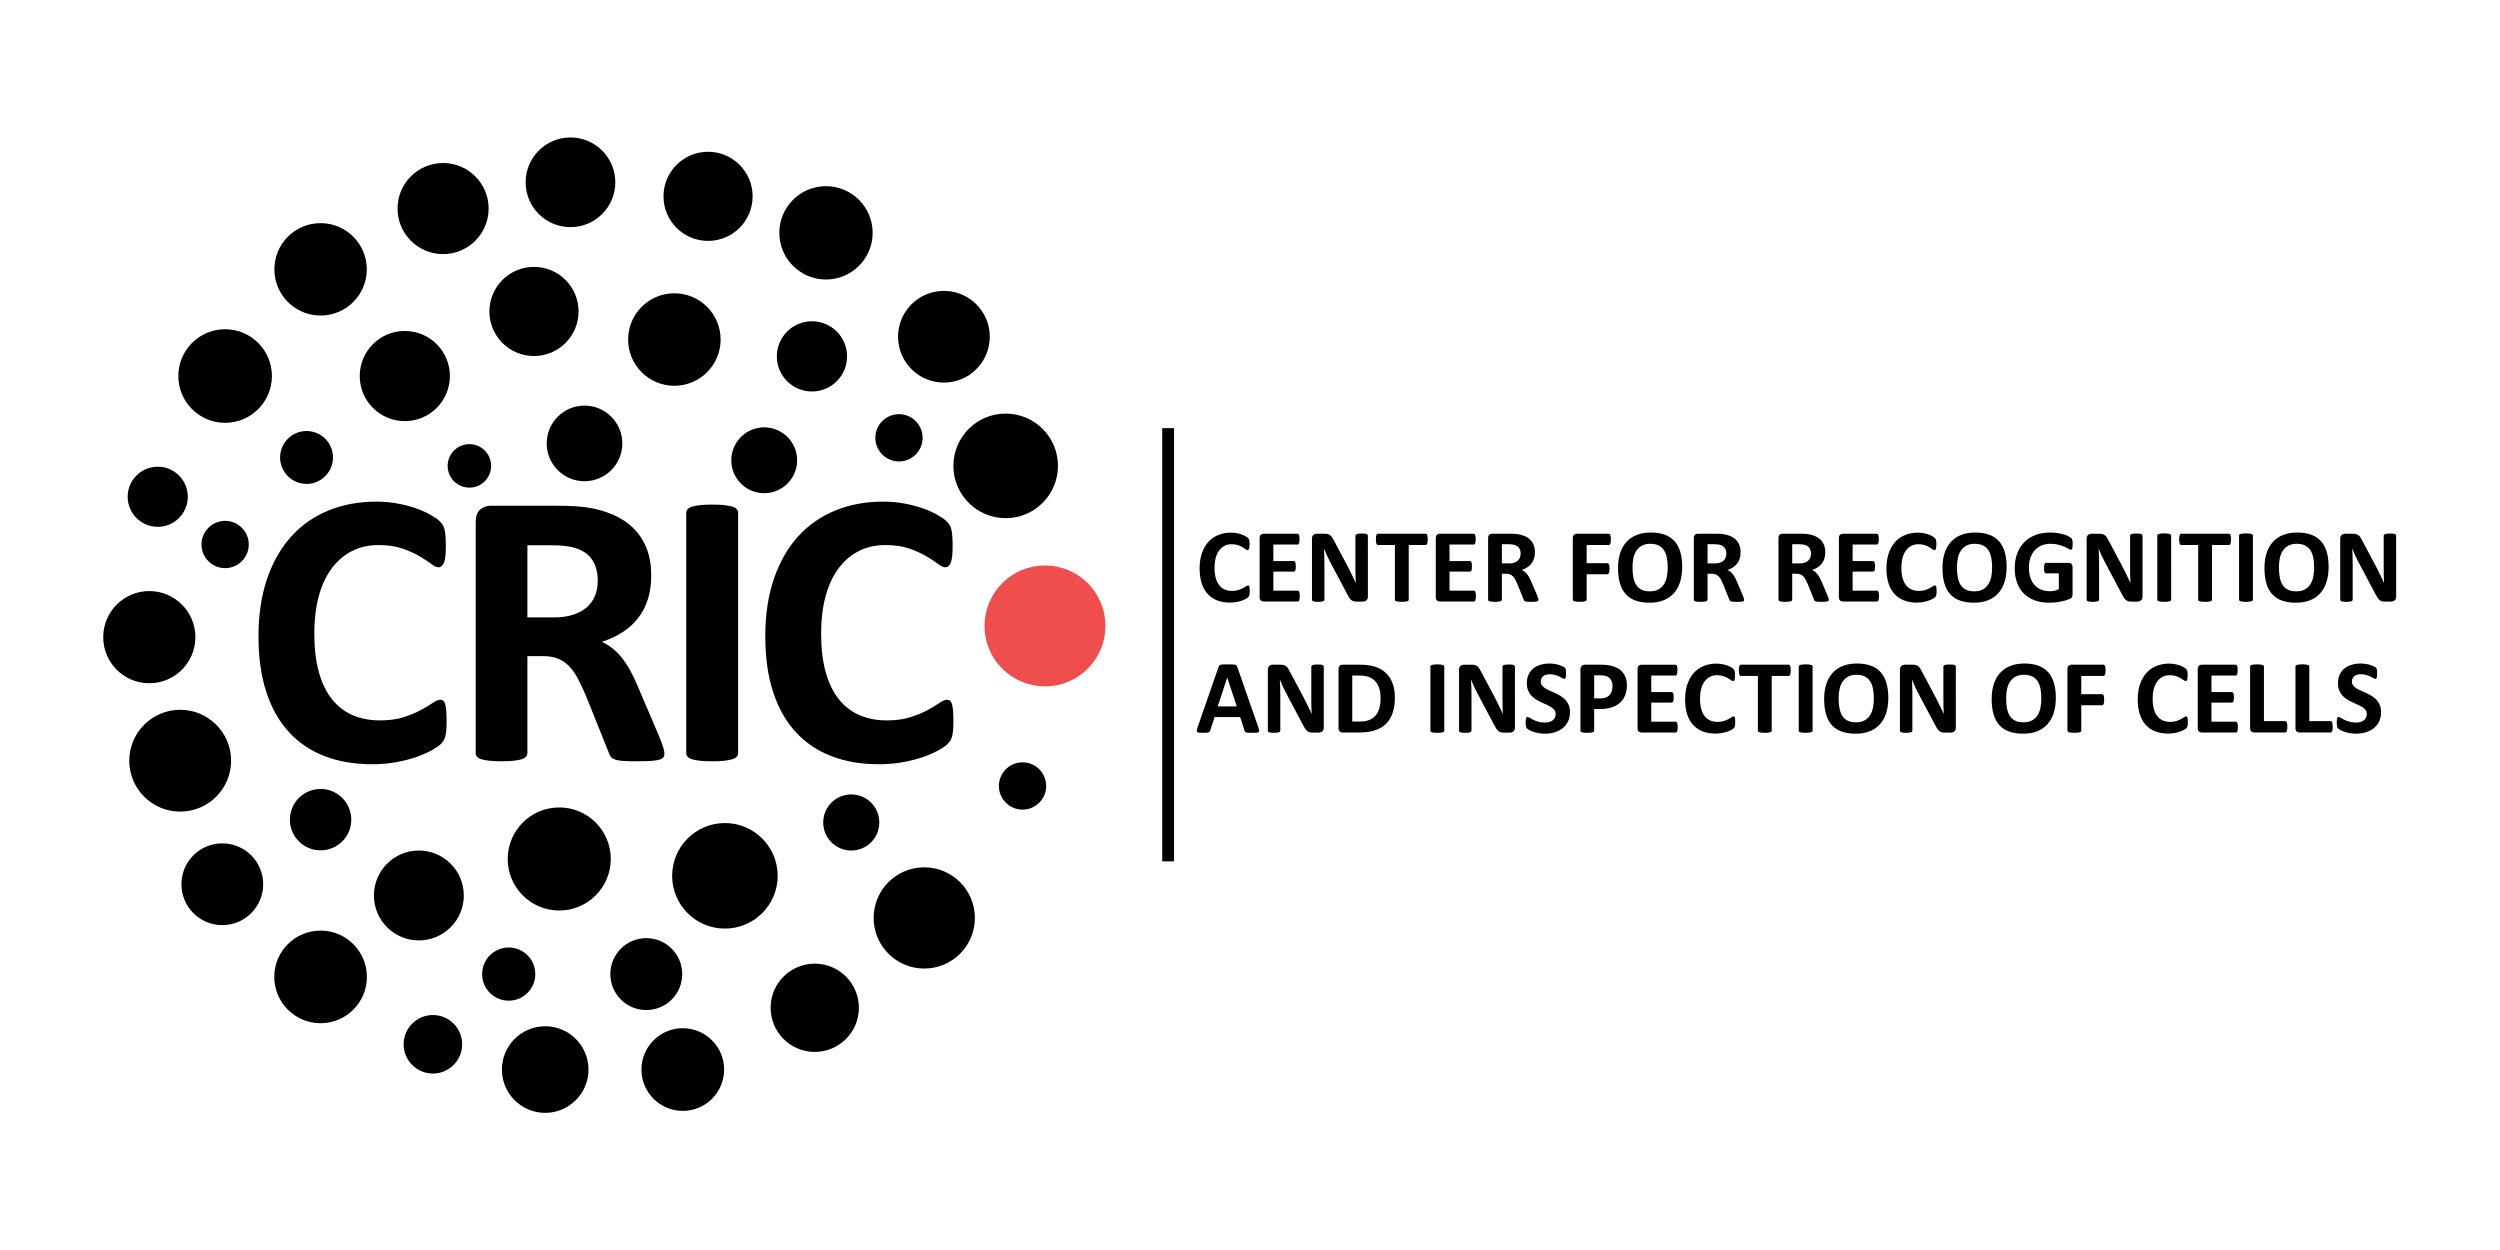<?xml version="1.0" encoding="UTF-8" standalone="no"?>
<!-- Created with Inkscape (http://www.inkscape.org/) -->

<svg
   xmlns:dc="http://purl.org/dc/elements/1.1/"
   xmlns:cc="http://creativecommons.org/ns#"
   xmlns:rdf="http://www.w3.org/1999/02/22-rdf-syntax-ns#"
   xmlns:svg="http://www.w3.org/2000/svg"
   xmlns="http://www.w3.org/2000/svg"
   xmlns:sodipodi="http://sodipodi.sourceforge.net/DTD/sodipodi-0.dtd"
   xmlns:inkscape="http://www.inkscape.org/namespaces/inkscape"
   version="1.1"
   id="svg4766"
   xml:space="preserve"
   width="800"
   height="400"
   viewBox="0 0 800 400"
   sodipodi:docname="cric_horizontal_black.svg"
   inkscape:version="0.92.4 5da689c313, 2019-01-14"><defs
     id="defs4770" /><sodipodi:namedview
     pagecolor="#ffffff"
     bordercolor="#666666"
     borderopacity="1"
     objecttolerance="10"
     gridtolerance="10"
     guidetolerance="10"
     inkscape:pageopacity="0"
     inkscape:pageshadow="2"
     inkscape:window-width="3200"
     inkscape:window-height="1688"
     id="namedview4768"
     showgrid="false"
     inkscape:zoom="1.8393903"
     inkscape:cx="351.59193"
     inkscape:cy="330.50359"
     inkscape:window-x="0"
     inkscape:window-y="38"
     inkscape:window-maximized="1"
     inkscape:current-layer="g4774" /><g
     id="g4774"
     inkscape:groupmode="layer"
     inkscape:label="cric_curvas"
     transform="matrix(1.333,0,0,-1.333,0,400)"><g
       id="g10410"><g
         style="fill:#000000"
         transform="translate(1.301,-158.822)"
         id="g4776"><path
           inkscape:connector-curvature="0"
           id="path4778"
           style="fill:#000000;fill-opacity:1;fill-rule:nonzero;stroke:none"
           d="m 298.707,316.955 c 0,-0.21 -0.004,-0.391 -0.017,-0.537 -0.013,-0.146 -0.034,-0.275 -0.06,-0.378 -0.021,-0.107 -0.056,-0.197 -0.099,-0.275 -0.043,-0.073 -0.107,-0.159 -0.202,-0.253 -0.09,-0.094 -0.27,-0.219 -0.532,-0.369 -0.266,-0.146 -0.588,-0.292 -0.97,-0.429 -0.382,-0.133 -0.816,-0.249 -1.305,-0.339 -0.489,-0.09 -1.022,-0.137 -1.593,-0.137 -1.112,0 -2.117,0.172 -3.014,0.515 -0.897,0.343 -1.662,0.859 -2.288,1.541 -0.631,0.683 -1.112,1.533 -1.447,2.559 -0.335,1.022 -0.502,2.211 -0.502,3.568 0,1.382 0.185,2.61 0.554,3.683 0.369,1.073 0.884,1.975 1.546,2.705 0.661,0.73 1.456,1.279 2.383,1.657 0.923,0.378 1.945,0.567 3.061,0.567 0.451,0 0.884,-0.039 1.305,-0.116 0.421,-0.073 0.807,-0.172 1.163,-0.296 0.356,-0.12 0.674,-0.262 0.962,-0.421 0.283,-0.163 0.485,-0.3 0.597,-0.412 0.112,-0.116 0.189,-0.21 0.232,-0.283 0.043,-0.077 0.077,-0.172 0.099,-0.288 0.026,-0.12 0.047,-0.258 0.06,-0.416 0.013,-0.159 0.017,-0.352 0.017,-0.588 0,-0.249 -0.009,-0.464 -0.026,-0.64 -0.017,-0.176 -0.047,-0.318 -0.086,-0.425 -0.043,-0.107 -0.094,-0.189 -0.15,-0.236 -0.06,-0.052 -0.129,-0.077 -0.202,-0.077 -0.124,0 -0.283,0.073 -0.476,0.219 -0.193,0.146 -0.442,0.309 -0.747,0.489 -0.305,0.18 -0.67,0.344 -1.095,0.489 -0.421,0.146 -0.923,0.219 -1.511,0.219 -0.644,0 -1.219,-0.133 -1.726,-0.395 -0.506,-0.266 -0.936,-0.64 -1.292,-1.129 -0.356,-0.494 -0.627,-1.086 -0.811,-1.782 -0.185,-0.691 -0.275,-1.477 -0.275,-2.348 0,-0.953 0.099,-1.782 0.296,-2.482 0.198,-0.695 0.477,-1.275 0.842,-1.726 0.361,-0.451 0.803,-0.79 1.318,-1.009 0.515,-0.223 1.095,-0.335 1.739,-0.335 0.584,0 1.091,0.069 1.52,0.206 0.425,0.137 0.79,0.292 1.095,0.455 0.309,0.168 0.558,0.318 0.756,0.451 0.197,0.133 0.348,0.202 0.459,0.202 0.082,0 0.15,-0.017 0.198,-0.052 0.052,-0.034 0.094,-0.099 0.129,-0.202 0.03,-0.099 0.056,-0.24 0.073,-0.421 0.017,-0.185 0.026,-0.425 0.026,-0.73 z m 12.012,-1.159 c 0,-0.245 -0.009,-0.447 -0.03,-0.614 -0.021,-0.163 -0.052,-0.296 -0.094,-0.395 -0.043,-0.103 -0.095,-0.176 -0.159,-0.223 -0.06,-0.047 -0.133,-0.069 -0.206,-0.069 h -8.166 c -0.275,0 -0.507,0.082 -0.695,0.245 -0.189,0.163 -0.283,0.429 -0.283,0.798 v 14.193 c 0,0.369 0.094,0.636 0.283,0.799 0.189,0.163 0.421,0.245 0.695,0.245 h 8.127 c 0.073,0 0.142,-0.022 0.202,-0.064 0.056,-0.043 0.107,-0.116 0.15,-0.219 0.038,-0.107 0.073,-0.24 0.094,-0.404 0.022,-0.167 0.03,-0.373 0.03,-0.627 0,-0.236 -0.008,-0.433 -0.03,-0.601 -0.021,-0.163 -0.051,-0.296 -0.094,-0.395 -0.043,-0.103 -0.094,-0.176 -0.15,-0.223 -0.06,-0.047 -0.129,-0.069 -0.202,-0.069 h -5.809 v -3.967 h 4.894 c 0.077,0 0.146,-0.021 0.206,-0.069 0.064,-0.047 0.116,-0.116 0.159,-0.214 0.043,-0.095 0.073,-0.223 0.094,-0.391 0.022,-0.163 0.03,-0.361 0.03,-0.593 0,-0.245 -0.008,-0.446 -0.03,-0.605 -0.021,-0.159 -0.051,-0.288 -0.094,-0.382 -0.043,-0.099 -0.094,-0.168 -0.159,-0.206 -0.06,-0.043 -0.129,-0.064 -0.206,-0.064 h -4.894 v -4.585 h 5.847 c 0.077,0 0.146,-0.022 0.206,-0.069 0.064,-0.047 0.116,-0.12 0.159,-0.223 0.043,-0.099 0.073,-0.232 0.094,-0.395 0.021,-0.168 0.03,-0.369 0.03,-0.614 z m 16.353,-0.142 c 0,-0.193 -0.034,-0.365 -0.099,-0.519 -0.069,-0.15 -0.159,-0.275 -0.275,-0.378 -0.111,-0.099 -0.245,-0.172 -0.399,-0.219 -0.159,-0.047 -0.314,-0.069 -0.472,-0.069 h -1.413 c -0.296,0 -0.55,0.03 -0.764,0.086 -0.21,0.06 -0.408,0.168 -0.588,0.322 -0.185,0.154 -0.356,0.365 -0.524,0.631 -0.167,0.262 -0.356,0.606 -0.567,1.026 l -4.04,7.612 c -0.236,0.455 -0.472,0.945 -0.717,1.468 -0.245,0.524 -0.46,1.035 -0.653,1.528 h -0.026 c 0.034,-0.605 0.06,-1.206 0.077,-1.808 0.017,-0.597 0.026,-1.219 0.026,-1.854 v -8.522 c 0,-0.082 -0.021,-0.159 -0.069,-0.228 -0.047,-0.064 -0.129,-0.12 -0.24,-0.168 -0.112,-0.047 -0.266,-0.081 -0.46,-0.107 -0.193,-0.026 -0.442,-0.039 -0.743,-0.039 -0.296,0 -0.541,0.013 -0.734,0.039 -0.193,0.026 -0.343,0.06 -0.451,0.107 -0.112,0.043 -0.189,0.103 -0.228,0.168 -0.043,0.069 -0.064,0.146 -0.064,0.228 v 14.631 c 0,0.395 0.116,0.691 0.348,0.889 0.228,0.197 0.511,0.296 0.85,0.296 h 1.773 c 0.318,0 0.588,-0.026 0.807,-0.082 0.219,-0.056 0.412,-0.146 0.584,-0.27 0.172,-0.124 0.335,-0.3 0.485,-0.524 0.15,-0.219 0.305,-0.498 0.464,-0.824 l 3.164,-5.955 c 0.185,-0.361 0.365,-0.717 0.545,-1.065 0.18,-0.348 0.356,-0.695 0.52,-1.043 0.167,-0.348 0.331,-0.691 0.489,-1.026 0.163,-0.339 0.318,-0.674 0.468,-1.009 h 0.013 c -0.025,0.588 -0.047,1.202 -0.06,1.837 -0.013,0.64 -0.017,1.25 -0.017,1.829 v 7.642 c 0,0.082 0.026,0.159 0.077,0.228 0.047,0.064 0.133,0.124 0.249,0.176 0.12,0.052 0.275,0.086 0.468,0.107 0.193,0.022 0.442,0.03 0.743,0.03 0.288,0 0.528,-0.009 0.721,-0.03 0.193,-0.021 0.339,-0.056 0.446,-0.107 0.103,-0.052 0.181,-0.112 0.219,-0.176 0.043,-0.069 0.064,-0.142 0.064,-0.228 z m 14.365,13.764 c 0,-0.245 -0.008,-0.451 -0.03,-0.627 -0.022,-0.172 -0.052,-0.309 -0.094,-0.412 -0.043,-0.107 -0.095,-0.185 -0.159,-0.232 -0.06,-0.052 -0.133,-0.077 -0.206,-0.077 h -4.07 v -13.124 c 0,-0.081 -0.025,-0.159 -0.081,-0.227 -0.056,-0.065 -0.146,-0.12 -0.271,-0.163 -0.124,-0.038 -0.296,-0.073 -0.511,-0.099 -0.215,-0.026 -0.481,-0.039 -0.798,-0.039 -0.318,0 -0.584,0.013 -0.798,0.039 -0.215,0.026 -0.386,0.06 -0.511,0.099 -0.125,0.043 -0.215,0.099 -0.271,0.163 -0.056,0.069 -0.082,0.146 -0.082,0.227 v 13.124 h -4.07 c -0.082,0 -0.154,0.026 -0.215,0.077 -0.056,0.047 -0.107,0.124 -0.15,0.232 -0.038,0.103 -0.073,0.24 -0.094,0.412 -0.021,0.176 -0.03,0.382 -0.03,0.627 0,0.249 0.009,0.464 0.03,0.639 0.022,0.176 0.056,0.318 0.094,0.421 0.043,0.107 0.095,0.18 0.15,0.227 0.06,0.047 0.133,0.069 0.215,0.069 h 11.463 c 0.073,0 0.142,-0.022 0.206,-0.069 0.064,-0.047 0.116,-0.12 0.159,-0.227 0.043,-0.103 0.073,-0.245 0.094,-0.421 0.021,-0.176 0.03,-0.391 0.03,-0.639 z m 11.57,-13.622 c 0,-0.245 -0.009,-0.447 -0.03,-0.614 -0.021,-0.163 -0.052,-0.296 -0.094,-0.395 -0.043,-0.103 -0.095,-0.176 -0.159,-0.223 -0.06,-0.047 -0.133,-0.069 -0.206,-0.069 h -8.166 c -0.275,0 -0.507,0.082 -0.695,0.245 -0.189,0.163 -0.283,0.429 -0.283,0.798 v 14.193 c 0,0.369 0.094,0.636 0.283,0.799 0.189,0.163 0.421,0.245 0.695,0.245 h 8.127 c 0.073,0 0.142,-0.022 0.202,-0.064 0.056,-0.043 0.107,-0.116 0.15,-0.219 0.039,-0.107 0.073,-0.24 0.094,-0.404 0.022,-0.167 0.03,-0.373 0.03,-0.627 0,-0.236 -0.009,-0.433 -0.03,-0.601 -0.021,-0.163 -0.051,-0.296 -0.094,-0.395 -0.043,-0.103 -0.094,-0.176 -0.15,-0.223 -0.06,-0.047 -0.129,-0.069 -0.202,-0.069 h -5.809 v -3.967 h 4.894 c 0.077,0 0.146,-0.021 0.206,-0.069 0.064,-0.047 0.116,-0.116 0.159,-0.214 0.043,-0.095 0.073,-0.223 0.094,-0.391 0.022,-0.163 0.03,-0.361 0.03,-0.593 0,-0.245 -0.009,-0.446 -0.03,-0.605 -0.021,-0.159 -0.051,-0.288 -0.094,-0.382 -0.043,-0.099 -0.094,-0.168 -0.159,-0.206 -0.06,-0.043 -0.129,-0.064 -0.206,-0.064 h -4.894 v -4.585 h 5.847 c 0.077,0 0.146,-0.022 0.206,-0.069 0.064,-0.047 0.116,-0.12 0.159,-0.223 0.043,-0.099 0.073,-0.232 0.094,-0.395 0.021,-0.168 0.03,-0.369 0.03,-0.614 z m 15.013,-0.876 c 0,-0.09 -0.017,-0.167 -0.052,-0.232 -0.034,-0.065 -0.112,-0.116 -0.236,-0.159 -0.129,-0.038 -0.309,-0.069 -0.554,-0.086 -0.245,-0.017 -0.575,-0.026 -0.992,-0.026 -0.352,0 -0.631,0.009 -0.842,0.026 -0.21,0.017 -0.378,0.047 -0.498,0.094 -0.12,0.047 -0.206,0.103 -0.258,0.176 -0.047,0.073 -0.09,0.159 -0.124,0.258 l -1.468,3.645 c -0.176,0.412 -0.347,0.781 -0.515,1.099 -0.168,0.322 -0.356,0.588 -0.562,0.803 -0.206,0.215 -0.447,0.374 -0.717,0.485 -0.266,0.107 -0.58,0.163 -0.932,0.163 h -1.035 v -6.221 c 0,-0.081 -0.026,-0.159 -0.082,-0.223 -0.056,-0.069 -0.146,-0.125 -0.271,-0.168 -0.124,-0.038 -0.292,-0.073 -0.502,-0.099 -0.206,-0.026 -0.476,-0.039 -0.798,-0.039 -0.318,0 -0.584,0.013 -0.798,0.039 -0.215,0.026 -0.382,0.06 -0.507,0.099 -0.124,0.043 -0.215,0.099 -0.262,0.163 -0.052,0.069 -0.077,0.146 -0.077,0.227 v 14.786 c 0,0.369 0.094,0.636 0.283,0.799 0.189,0.163 0.421,0.245 0.695,0.245 h 4.216 c 0.425,0 0.781,-0.009 1.056,-0.026 0.275,-0.017 0.528,-0.039 0.756,-0.06 0.652,-0.094 1.241,-0.253 1.764,-0.481 0.524,-0.223 0.97,-0.52 1.335,-0.884 0.365,-0.365 0.644,-0.794 0.837,-1.292 0.193,-0.498 0.288,-1.069 0.288,-1.717 0,-0.541 -0.069,-1.039 -0.206,-1.486 -0.142,-0.451 -0.344,-0.85 -0.614,-1.202 -0.266,-0.352 -0.597,-0.657 -0.992,-0.914 -0.395,-0.262 -0.846,-0.468 -1.348,-0.631 0.245,-0.116 0.472,-0.258 0.687,-0.425 0.215,-0.168 0.416,-0.374 0.606,-0.614 0.189,-0.24 0.369,-0.511 0.537,-0.82 0.167,-0.305 0.331,-0.653 0.489,-1.039 l 1.378,-3.216 c 0.124,-0.318 0.21,-0.55 0.249,-0.7 0.043,-0.146 0.065,-0.262 0.065,-0.348 z m -4.276,11.055 c 0,0.537 -0.12,0.992 -0.365,1.357 -0.245,0.369 -0.644,0.631 -1.198,0.781 -0.168,0.043 -0.356,0.073 -0.571,0.099 -0.215,0.026 -0.511,0.038 -0.889,0.038 h -1.485 V 323.64 h 1.687 c 0.472,0 0.88,0.056 1.232,0.172 0.356,0.112 0.648,0.27 0.884,0.476 0.236,0.202 0.412,0.451 0.528,0.734 0.116,0.283 0.176,0.601 0.176,0.953 z m 21.663,3.443 c 0,-0.253 -0.008,-0.464 -0.03,-0.635 -0.022,-0.172 -0.056,-0.309 -0.103,-0.412 -0.047,-0.099 -0.099,-0.176 -0.155,-0.223 -0.06,-0.052 -0.129,-0.077 -0.202,-0.077 h -5.332 v -4.379 h 5.002 c 0.077,0 0.146,-0.022 0.202,-0.065 0.06,-0.039 0.112,-0.111 0.159,-0.21 0.047,-0.103 0.077,-0.236 0.099,-0.403 0.021,-0.168 0.034,-0.378 0.034,-0.631 0,-0.249 -0.013,-0.459 -0.034,-0.627 -0.022,-0.168 -0.052,-0.305 -0.099,-0.416 -0.047,-0.107 -0.099,-0.184 -0.159,-0.232 -0.056,-0.047 -0.124,-0.069 -0.202,-0.069 h -5.002 v -6.066 c 0,-0.09 -0.026,-0.172 -0.077,-0.24 -0.047,-0.064 -0.137,-0.12 -0.27,-0.168 -0.129,-0.047 -0.3,-0.081 -0.506,-0.107 -0.21,-0.026 -0.481,-0.039 -0.807,-0.039 -0.318,0 -0.584,0.013 -0.799,0.039 -0.215,0.026 -0.386,0.06 -0.511,0.107 -0.124,0.043 -0.215,0.103 -0.27,0.168 -0.056,0.069 -0.082,0.15 -0.082,0.24 v 14.76 c 0,0.369 0.094,0.636 0.283,0.799 0.189,0.163 0.421,0.245 0.7,0.245 h 7.672 c 0.073,0 0.141,-0.022 0.202,-0.069 0.056,-0.047 0.107,-0.12 0.155,-0.227 0.047,-0.103 0.081,-0.245 0.103,-0.421 0.021,-0.176 0.03,-0.391 0.03,-0.639 z m 17.121,-6.595 c 0,-1.348 -0.168,-2.554 -0.502,-3.619 -0.335,-1.065 -0.833,-1.971 -1.498,-2.709 -0.661,-0.743 -1.481,-1.31 -2.456,-1.7 -0.979,-0.391 -2.108,-0.584 -3.392,-0.584 -1.266,0 -2.37,0.168 -3.31,0.498 -0.945,0.331 -1.73,0.833 -2.361,1.516 -0.627,0.678 -1.099,1.541 -1.413,2.589 -0.314,1.048 -0.472,2.288 -0.472,3.723 0,1.313 0.168,2.498 0.502,3.55 0.335,1.052 0.833,1.945 1.498,2.683 0.661,0.739 1.481,1.305 2.456,1.696 0.979,0.395 2.112,0.593 3.404,0.593 1.232,0 2.318,-0.163 3.263,-0.489 0.94,-0.326 1.73,-0.829 2.361,-1.511 0.636,-0.678 1.112,-1.533 1.434,-2.567 0.322,-1.039 0.485,-2.258 0.485,-3.667 z m -3.478,-0.167 c 0,0.854 -0.069,1.631 -0.202,2.331 -0.133,0.7 -0.36,1.301 -0.683,1.799 -0.322,0.498 -0.751,0.884 -1.288,1.159 -0.537,0.27 -1.206,0.408 -2.009,0.408 -0.812,0 -1.49,-0.155 -2.031,-0.46 -0.545,-0.305 -0.988,-0.717 -1.322,-1.228 -0.335,-0.511 -0.571,-1.107 -0.708,-1.79 -0.138,-0.687 -0.206,-1.408 -0.206,-2.172 0,-0.889 0.069,-1.687 0.202,-2.396 0.133,-0.708 0.361,-1.314 0.678,-1.82 0.317,-0.502 0.743,-0.884 1.279,-1.151 0.537,-0.262 1.211,-0.395 2.022,-0.395 0.811,0 1.49,0.15 2.03,0.455 0.545,0.301 0.988,0.713 1.322,1.232 0.335,0.52 0.571,1.125 0.708,1.816 0.137,0.691 0.206,1.429 0.206,2.211 z m 18.349,-7.737 c 0,-0.09 -0.017,-0.167 -0.052,-0.232 -0.034,-0.065 -0.112,-0.116 -0.236,-0.159 -0.129,-0.038 -0.309,-0.069 -0.554,-0.086 -0.245,-0.017 -0.575,-0.026 -0.992,-0.026 -0.352,0 -0.631,0.009 -0.842,0.026 -0.21,0.017 -0.378,0.047 -0.498,0.094 -0.12,0.047 -0.206,0.103 -0.258,0.176 -0.047,0.073 -0.09,0.159 -0.124,0.258 l -1.468,3.645 c -0.176,0.412 -0.347,0.781 -0.515,1.099 -0.168,0.322 -0.356,0.588 -0.562,0.803 -0.206,0.215 -0.447,0.374 -0.717,0.485 -0.266,0.107 -0.58,0.163 -0.932,0.163 h -1.035 v -6.221 c 0,-0.081 -0.026,-0.159 -0.082,-0.223 -0.056,-0.069 -0.146,-0.125 -0.27,-0.168 -0.124,-0.038 -0.292,-0.073 -0.502,-0.099 -0.206,-0.026 -0.476,-0.039 -0.798,-0.039 -0.318,0 -0.584,0.013 -0.798,0.039 -0.215,0.026 -0.382,0.06 -0.507,0.099 -0.124,0.043 -0.215,0.099 -0.262,0.163 -0.052,0.069 -0.077,0.146 -0.077,0.227 v 14.786 c 0,0.369 0.094,0.636 0.283,0.799 0.189,0.163 0.421,0.245 0.695,0.245 h 4.216 c 0.425,0 0.781,-0.009 1.056,-0.026 0.275,-0.017 0.528,-0.039 0.756,-0.06 0.652,-0.094 1.241,-0.253 1.764,-0.481 0.524,-0.223 0.97,-0.52 1.335,-0.884 0.365,-0.365 0.644,-0.794 0.837,-1.292 0.193,-0.498 0.288,-1.069 0.288,-1.717 0,-0.541 -0.069,-1.039 -0.206,-1.486 -0.142,-0.451 -0.344,-0.85 -0.614,-1.202 -0.266,-0.352 -0.597,-0.657 -0.992,-0.914 -0.395,-0.262 -0.846,-0.468 -1.348,-0.631 0.245,-0.116 0.472,-0.258 0.687,-0.425 0.215,-0.168 0.416,-0.374 0.606,-0.614 0.189,-0.24 0.369,-0.511 0.537,-0.82 0.167,-0.305 0.331,-0.653 0.489,-1.039 l 1.378,-3.216 c 0.124,-0.318 0.21,-0.55 0.249,-0.7 0.043,-0.146 0.065,-0.262 0.065,-0.348 z m -4.276,11.055 c 0,0.537 -0.12,0.992 -0.365,1.357 -0.245,0.369 -0.644,0.631 -1.198,0.781 -0.168,0.043 -0.356,0.073 -0.571,0.099 -0.215,0.026 -0.511,0.038 -0.889,0.038 h -1.485 V 323.64 h 1.687 c 0.472,0 0.88,0.056 1.232,0.172 0.356,0.112 0.648,0.27 0.884,0.476 0.236,0.202 0.412,0.451 0.528,0.734 0.116,0.283 0.176,0.601 0.176,0.953 z m 24.6,-11.055 c 0,-0.09 -0.017,-0.167 -0.052,-0.232 -0.034,-0.065 -0.112,-0.116 -0.236,-0.159 -0.129,-0.038 -0.309,-0.069 -0.554,-0.086 -0.245,-0.017 -0.575,-0.026 -0.992,-0.026 -0.352,0 -0.631,0.009 -0.842,0.026 -0.21,0.017 -0.378,0.047 -0.498,0.094 -0.12,0.047 -0.206,0.103 -0.258,0.176 -0.047,0.073 -0.09,0.159 -0.124,0.258 l -1.468,3.645 c -0.176,0.412 -0.347,0.781 -0.515,1.099 -0.168,0.322 -0.356,0.588 -0.562,0.803 -0.206,0.215 -0.447,0.374 -0.717,0.485 -0.266,0.107 -0.58,0.163 -0.932,0.163 h -1.035 v -6.221 c 0,-0.081 -0.026,-0.159 -0.082,-0.223 -0.056,-0.069 -0.146,-0.125 -0.271,-0.168 -0.124,-0.038 -0.292,-0.073 -0.502,-0.099 -0.206,-0.026 -0.476,-0.039 -0.798,-0.039 -0.318,0 -0.584,0.013 -0.798,0.039 -0.215,0.026 -0.382,0.06 -0.507,0.099 -0.124,0.043 -0.215,0.099 -0.262,0.163 -0.052,0.069 -0.077,0.146 -0.077,0.227 v 14.786 c 0,0.369 0.094,0.636 0.283,0.799 0.189,0.163 0.421,0.245 0.695,0.245 h 4.216 c 0.425,0 0.781,-0.009 1.056,-0.026 0.275,-0.017 0.528,-0.039 0.756,-0.06 0.653,-0.094 1.241,-0.253 1.764,-0.481 0.524,-0.223 0.97,-0.52 1.335,-0.884 0.365,-0.365 0.644,-0.794 0.837,-1.292 0.193,-0.498 0.288,-1.069 0.288,-1.717 0,-0.541 -0.069,-1.039 -0.206,-1.486 -0.142,-0.451 -0.344,-0.85 -0.614,-1.202 -0.266,-0.352 -0.597,-0.657 -0.992,-0.914 -0.395,-0.262 -0.846,-0.468 -1.348,-0.631 0.245,-0.116 0.472,-0.258 0.687,-0.425 0.215,-0.168 0.416,-0.374 0.606,-0.614 0.189,-0.24 0.369,-0.511 0.537,-0.82 0.167,-0.305 0.331,-0.653 0.489,-1.039 l 1.378,-3.216 c 0.124,-0.318 0.21,-0.55 0.249,-0.7 0.043,-0.146 0.065,-0.262 0.065,-0.348 z m -4.276,11.055 c 0,0.537 -0.12,0.992 -0.365,1.357 -0.245,0.369 -0.644,0.631 -1.198,0.781 -0.168,0.043 -0.356,0.073 -0.571,0.099 -0.215,0.026 -0.511,0.038 -0.889,0.038 h -1.485 V 323.64 h 1.687 c 0.472,0 0.88,0.056 1.232,0.172 0.356,0.112 0.648,0.27 0.884,0.476 0.236,0.202 0.412,0.451 0.528,0.734 0.116,0.283 0.176,0.601 0.176,0.953 z m 16.332,-10.179 c 0,-0.245 -0.009,-0.447 -0.03,-0.614 -0.021,-0.163 -0.052,-0.296 -0.094,-0.395 -0.043,-0.103 -0.095,-0.176 -0.159,-0.223 -0.06,-0.047 -0.133,-0.069 -0.206,-0.069 h -8.166 c -0.275,0 -0.507,0.082 -0.695,0.245 -0.189,0.163 -0.283,0.429 -0.283,0.798 v 14.193 c 0,0.369 0.094,0.636 0.283,0.799 0.189,0.163 0.421,0.245 0.695,0.245 h 8.127 c 0.073,0 0.142,-0.022 0.202,-0.064 0.056,-0.043 0.107,-0.116 0.15,-0.219 0.039,-0.107 0.073,-0.24 0.094,-0.404 0.022,-0.167 0.03,-0.373 0.03,-0.627 0,-0.236 -0.009,-0.433 -0.03,-0.601 -0.021,-0.163 -0.052,-0.296 -0.094,-0.395 -0.043,-0.103 -0.094,-0.176 -0.15,-0.223 -0.06,-0.047 -0.129,-0.069 -0.202,-0.069 h -5.809 v -3.967 h 4.894 c 0.077,0 0.146,-0.021 0.206,-0.069 0.064,-0.047 0.116,-0.116 0.159,-0.214 0.043,-0.095 0.073,-0.223 0.094,-0.391 0.022,-0.163 0.03,-0.361 0.03,-0.593 0,-0.245 -0.009,-0.446 -0.03,-0.605 -0.021,-0.159 -0.051,-0.288 -0.094,-0.382 -0.043,-0.099 -0.094,-0.168 -0.159,-0.206 -0.06,-0.043 -0.129,-0.064 -0.206,-0.064 h -4.894 v -4.585 h 5.847 c 0.077,0 0.146,-0.022 0.206,-0.069 0.064,-0.047 0.116,-0.12 0.159,-0.223 0.043,-0.099 0.073,-0.232 0.094,-0.395 0.021,-0.168 0.03,-0.369 0.03,-0.614 z m 13.811,1.159 c 0,-0.21 -0.004,-0.391 -0.017,-0.537 -0.013,-0.146 -0.034,-0.275 -0.06,-0.378 -0.021,-0.107 -0.056,-0.197 -0.099,-0.275 -0.043,-0.073 -0.107,-0.159 -0.202,-0.253 -0.09,-0.094 -0.271,-0.219 -0.532,-0.369 -0.266,-0.146 -0.588,-0.292 -0.97,-0.429 -0.382,-0.133 -0.816,-0.249 -1.305,-0.339 -0.489,-0.09 -1.022,-0.137 -1.593,-0.137 -1.112,0 -2.117,0.172 -3.014,0.515 -0.897,0.343 -1.662,0.859 -2.288,1.541 -0.631,0.683 -1.112,1.533 -1.447,2.559 -0.335,1.022 -0.502,2.211 -0.502,3.568 0,1.382 0.185,2.61 0.554,3.683 0.369,1.073 0.884,1.975 1.546,2.705 0.661,0.73 1.456,1.279 2.383,1.657 0.923,0.378 1.945,0.567 3.061,0.567 0.451,0 0.884,-0.039 1.305,-0.116 0.421,-0.073 0.807,-0.172 1.163,-0.296 0.356,-0.12 0.674,-0.262 0.962,-0.421 0.283,-0.163 0.485,-0.3 0.597,-0.412 0.112,-0.116 0.189,-0.21 0.232,-0.283 0.043,-0.077 0.077,-0.172 0.099,-0.288 0.026,-0.12 0.047,-0.258 0.06,-0.416 0.013,-0.159 0.017,-0.352 0.017,-0.588 0,-0.249 -0.008,-0.464 -0.026,-0.64 -0.017,-0.176 -0.047,-0.318 -0.086,-0.425 -0.043,-0.107 -0.094,-0.189 -0.15,-0.236 -0.06,-0.052 -0.129,-0.077 -0.202,-0.077 -0.124,0 -0.283,0.073 -0.476,0.219 -0.193,0.146 -0.442,0.309 -0.747,0.489 -0.305,0.18 -0.67,0.344 -1.095,0.489 -0.421,0.146 -0.923,0.219 -1.511,0.219 -0.644,0 -1.219,-0.133 -1.726,-0.395 -0.506,-0.266 -0.936,-0.64 -1.292,-1.129 -0.356,-0.494 -0.627,-1.086 -0.811,-1.782 -0.185,-0.691 -0.275,-1.477 -0.275,-2.348 0,-0.953 0.099,-1.782 0.296,-2.482 0.198,-0.695 0.477,-1.275 0.842,-1.726 0.361,-0.451 0.803,-0.79 1.318,-1.009 0.515,-0.223 1.095,-0.335 1.739,-0.335 0.584,0 1.091,0.069 1.52,0.206 0.425,0.137 0.79,0.292 1.095,0.455 0.309,0.168 0.558,0.318 0.756,0.451 0.197,0.133 0.348,0.202 0.459,0.202 0.082,0 0.15,-0.017 0.198,-0.052 0.052,-0.034 0.094,-0.099 0.129,-0.202 0.03,-0.099 0.056,-0.24 0.073,-0.421 0.017,-0.185 0.026,-0.425 0.026,-0.73 z m 16.821,5.869 c 0,-1.348 -0.168,-2.554 -0.502,-3.619 -0.335,-1.065 -0.833,-1.971 -1.498,-2.709 -0.661,-0.743 -1.481,-1.31 -2.456,-1.7 -0.979,-0.391 -2.108,-0.584 -3.392,-0.584 -1.266,0 -2.37,0.168 -3.31,0.498 -0.945,0.331 -1.73,0.833 -2.361,1.516 -0.627,0.678 -1.099,1.541 -1.413,2.589 -0.314,1.048 -0.472,2.288 -0.472,3.723 0,1.313 0.168,2.498 0.502,3.55 0.335,1.052 0.833,1.945 1.498,2.683 0.661,0.739 1.481,1.305 2.456,1.696 0.979,0.395 2.112,0.593 3.404,0.593 1.232,0 2.318,-0.163 3.263,-0.489 0.94,-0.326 1.73,-0.829 2.361,-1.511 0.636,-0.678 1.112,-1.533 1.434,-2.567 0.322,-1.039 0.485,-2.258 0.485,-3.667 z m -3.478,-0.167 c 0,0.854 -0.069,1.631 -0.202,2.331 -0.133,0.7 -0.36,1.301 -0.683,1.799 -0.322,0.498 -0.751,0.884 -1.288,1.159 -0.537,0.27 -1.206,0.408 -2.009,0.408 -0.812,0 -1.49,-0.155 -2.031,-0.46 -0.545,-0.305 -0.988,-0.717 -1.322,-1.228 -0.335,-0.511 -0.571,-1.107 -0.708,-1.79 -0.138,-0.687 -0.206,-1.408 -0.206,-2.172 0,-0.889 0.069,-1.687 0.202,-2.396 0.133,-0.708 0.361,-1.314 0.678,-1.82 0.317,-0.502 0.743,-0.884 1.279,-1.151 0.537,-0.262 1.211,-0.395 2.022,-0.395 0.811,0 1.49,0.15 2.03,0.455 0.545,0.301 0.988,0.713 1.322,1.232 0.335,0.52 0.571,1.125 0.708,1.816 0.138,0.691 0.206,1.429 0.206,2.211" /><path
           inkscape:connector-curvature="0"
           id="path4780"
           style="fill:#000000;fill-opacity:1;fill-rule:nonzero;stroke:none"
           d="m 496.264,328.242 c 0,-0.24 -0.008,-0.451 -0.03,-0.627 -0.021,-0.176 -0.052,-0.318 -0.09,-0.421 -0.039,-0.107 -0.082,-0.18 -0.138,-0.219 -0.056,-0.043 -0.12,-0.064 -0.193,-0.064 -0.112,0 -0.288,0.077 -0.528,0.227 -0.245,0.15 -0.567,0.318 -0.97,0.494 -0.404,0.176 -0.88,0.344 -1.438,0.494 -0.558,0.15 -1.206,0.228 -1.945,0.228 -0.785,0 -1.498,-0.138 -2.134,-0.408 -0.64,-0.275 -1.185,-0.661 -1.636,-1.159 -0.451,-0.502 -0.798,-1.099 -1.043,-1.803 -0.245,-0.7 -0.365,-1.472 -0.365,-2.322 0,-0.932 0.124,-1.752 0.369,-2.464 0.249,-0.708 0.597,-1.301 1.039,-1.782 0.447,-0.476 0.983,-0.837 1.606,-1.082 0.627,-0.245 1.318,-0.365 2.069,-0.365 0.369,0 0.734,0.043 1.095,0.124 0.365,0.086 0.7,0.215 1.009,0.382 v 3.795 h -3.078 c -0.15,0 -0.266,0.094 -0.352,0.283 -0.082,0.189 -0.124,0.507 -0.124,0.962 0,0.232 0.008,0.429 0.03,0.588 0.022,0.159 0.056,0.287 0.094,0.382 0.043,0.099 0.094,0.167 0.15,0.215 0.06,0.047 0.129,0.069 0.202,0.069 h 5.495 c 0.133,0 0.253,-0.021 0.356,-0.069 0.107,-0.047 0.198,-0.116 0.279,-0.21 0.077,-0.09 0.141,-0.202 0.18,-0.331 0.043,-0.133 0.064,-0.283 0.064,-0.451 v -6.491 c 0,-0.253 -0.043,-0.472 -0.133,-0.661 -0.086,-0.189 -0.266,-0.339 -0.541,-0.447 -0.27,-0.112 -0.61,-0.223 -1.013,-0.344 -0.404,-0.116 -0.82,-0.219 -1.254,-0.3 -0.429,-0.086 -0.867,-0.15 -1.309,-0.189 -0.438,-0.043 -0.88,-0.065 -1.327,-0.065 -1.301,0 -2.464,0.189 -3.494,0.562 -1.026,0.374 -1.898,0.914 -2.611,1.623 -0.713,0.708 -1.258,1.571 -1.636,2.593 -0.378,1.022 -0.567,2.177 -0.567,3.469 0,1.335 0.202,2.533 0.606,3.594 0.399,1.065 0.97,1.966 1.709,2.709 0.738,0.743 1.627,1.31 2.675,1.704 1.043,0.395 2.207,0.593 3.486,0.593 0.708,0 1.348,-0.047 1.928,-0.146 0.575,-0.099 1.082,-0.215 1.515,-0.356 0.429,-0.137 0.79,-0.287 1.073,-0.447 0.287,-0.163 0.485,-0.3 0.597,-0.421 0.116,-0.116 0.198,-0.283 0.245,-0.498 0.052,-0.21 0.077,-0.528 0.077,-0.949 z m 16.773,-12.588 c 0,-0.193 -0.034,-0.365 -0.099,-0.519 -0.069,-0.15 -0.159,-0.275 -0.275,-0.378 -0.111,-0.099 -0.245,-0.172 -0.399,-0.219 -0.159,-0.047 -0.314,-0.069 -0.472,-0.069 h -1.413 c -0.296,0 -0.55,0.03 -0.764,0.086 -0.21,0.06 -0.408,0.168 -0.588,0.322 -0.184,0.154 -0.356,0.365 -0.524,0.631 -0.167,0.262 -0.356,0.606 -0.567,1.026 l -4.04,7.612 c -0.236,0.455 -0.472,0.945 -0.717,1.468 -0.245,0.524 -0.46,1.035 -0.652,1.528 h -0.026 c 0.034,-0.605 0.06,-1.206 0.077,-1.808 0.017,-0.597 0.026,-1.219 0.026,-1.854 v -8.522 c 0,-0.082 -0.022,-0.159 -0.069,-0.228 -0.047,-0.064 -0.129,-0.12 -0.24,-0.168 -0.112,-0.047 -0.266,-0.081 -0.46,-0.107 -0.193,-0.026 -0.442,-0.039 -0.743,-0.039 -0.296,0 -0.541,0.013 -0.734,0.039 -0.193,0.026 -0.343,0.06 -0.451,0.107 -0.112,0.043 -0.189,0.103 -0.228,0.168 -0.043,0.069 -0.064,0.146 -0.064,0.228 v 14.631 c 0,0.395 0.116,0.691 0.348,0.889 0.228,0.197 0.511,0.296 0.85,0.296 h 1.773 c 0.318,0 0.588,-0.026 0.807,-0.082 0.219,-0.056 0.412,-0.146 0.584,-0.27 0.172,-0.124 0.335,-0.3 0.485,-0.524 0.15,-0.219 0.305,-0.498 0.464,-0.824 l 3.164,-5.955 c 0.185,-0.361 0.365,-0.717 0.545,-1.065 0.18,-0.348 0.356,-0.695 0.52,-1.043 0.167,-0.348 0.331,-0.691 0.489,-1.026 0.163,-0.339 0.318,-0.674 0.468,-1.009 h 0.013 c -0.025,0.588 -0.047,1.202 -0.06,1.837 -0.013,0.64 -0.017,1.25 -0.017,1.829 v 7.642 c 0,0.082 0.026,0.159 0.077,0.228 0.047,0.064 0.133,0.124 0.249,0.176 0.12,0.052 0.275,0.086 0.468,0.107 0.193,0.022 0.442,0.03 0.743,0.03 0.288,0 0.528,-0.009 0.721,-0.03 0.193,-0.021 0.339,-0.056 0.447,-0.107 0.103,-0.052 0.18,-0.112 0.219,-0.176 0.043,-0.069 0.064,-0.142 0.064,-0.228 z m 6.869,-0.708 c 0,-0.081 -0.026,-0.159 -0.082,-0.227 -0.056,-0.065 -0.146,-0.12 -0.27,-0.163 -0.124,-0.038 -0.296,-0.073 -0.502,-0.099 -0.21,-0.026 -0.481,-0.039 -0.807,-0.039 -0.318,0 -0.584,0.013 -0.799,0.039 -0.214,0.026 -0.386,0.06 -0.511,0.099 -0.124,0.043 -0.214,0.099 -0.27,0.163 -0.056,0.069 -0.082,0.146 -0.082,0.227 v 15.378 c 0,0.082 0.026,0.159 0.082,0.228 0.056,0.064 0.146,0.12 0.279,0.163 0.129,0.043 0.296,0.073 0.507,0.099 0.21,0.026 0.476,0.039 0.794,0.039 0.326,0 0.597,-0.013 0.807,-0.039 0.206,-0.026 0.378,-0.056 0.502,-0.099 0.124,-0.043 0.215,-0.099 0.27,-0.163 0.056,-0.069 0.082,-0.146 0.082,-0.228 z m 14.365,14.473 c 0,-0.245 -0.008,-0.451 -0.03,-0.627 -0.021,-0.172 -0.052,-0.309 -0.094,-0.412 -0.043,-0.107 -0.095,-0.185 -0.159,-0.232 -0.06,-0.052 -0.133,-0.077 -0.206,-0.077 h -4.07 v -13.124 c 0,-0.081 -0.025,-0.159 -0.081,-0.227 -0.056,-0.065 -0.146,-0.12 -0.271,-0.163 -0.124,-0.038 -0.296,-0.073 -0.511,-0.099 -0.215,-0.026 -0.481,-0.039 -0.798,-0.039 -0.318,0 -0.584,0.013 -0.799,0.039 -0.215,0.026 -0.386,0.06 -0.511,0.099 -0.125,0.043 -0.215,0.099 -0.27,0.163 -0.056,0.069 -0.082,0.146 -0.082,0.227 v 13.124 h -4.07 c -0.082,0 -0.154,0.026 -0.215,0.077 -0.056,0.047 -0.107,0.124 -0.15,0.232 -0.039,0.103 -0.073,0.24 -0.094,0.412 -0.021,0.176 -0.03,0.382 -0.03,0.627 0,0.249 0.009,0.464 0.03,0.639 0.021,0.176 0.056,0.318 0.094,0.421 0.043,0.107 0.095,0.18 0.15,0.227 0.06,0.047 0.133,0.069 0.215,0.069 h 11.463 c 0.073,0 0.142,-0.022 0.206,-0.069 0.064,-0.047 0.116,-0.12 0.159,-0.227 0.043,-0.103 0.073,-0.245 0.094,-0.421 0.022,-0.176 0.03,-0.391 0.03,-0.639 z m 5.259,-14.473 c 0,-0.081 -0.026,-0.159 -0.082,-0.227 -0.056,-0.065 -0.146,-0.12 -0.27,-0.163 -0.124,-0.038 -0.296,-0.073 -0.502,-0.099 -0.21,-0.026 -0.481,-0.039 -0.807,-0.039 -0.318,0 -0.584,0.013 -0.799,0.039 -0.215,0.026 -0.386,0.06 -0.511,0.099 -0.124,0.043 -0.215,0.099 -0.27,0.163 -0.056,0.069 -0.082,0.146 -0.082,0.227 v 15.378 c 0,0.082 0.026,0.159 0.082,0.228 0.056,0.064 0.146,0.12 0.279,0.163 0.129,0.043 0.296,0.073 0.507,0.099 0.21,0.026 0.476,0.039 0.794,0.039 0.326,0 0.597,-0.013 0.807,-0.039 0.206,-0.026 0.378,-0.056 0.502,-0.099 0.124,-0.043 0.215,-0.099 0.27,-0.163 0.056,-0.069 0.082,-0.146 0.082,-0.228 z m 18.177,7.878 c 0,-1.348 -0.168,-2.554 -0.502,-3.619 -0.335,-1.065 -0.833,-1.971 -1.498,-2.709 -0.661,-0.743 -1.481,-1.31 -2.456,-1.7 -0.979,-0.391 -2.108,-0.584 -3.392,-0.584 -1.266,0 -2.37,0.168 -3.31,0.498 -0.945,0.331 -1.73,0.833 -2.361,1.516 -0.627,0.678 -1.099,1.541 -1.413,2.589 -0.314,1.048 -0.472,2.288 -0.472,3.723 0,1.313 0.168,2.498 0.502,3.55 0.335,1.052 0.833,1.945 1.498,2.683 0.661,0.739 1.481,1.305 2.456,1.696 0.979,0.395 2.112,0.593 3.405,0.593 1.232,0 2.318,-0.163 3.263,-0.489 0.94,-0.326 1.73,-0.829 2.361,-1.511 0.635,-0.678 1.112,-1.533 1.434,-2.567 0.322,-1.039 0.485,-2.258 0.485,-3.667 z m -3.478,-0.167 c 0,0.854 -0.069,1.631 -0.202,2.331 -0.133,0.7 -0.361,1.301 -0.683,1.799 -0.322,0.498 -0.751,0.884 -1.288,1.159 -0.537,0.27 -1.206,0.408 -2.009,0.408 -0.812,0 -1.49,-0.155 -2.031,-0.46 -0.545,-0.305 -0.988,-0.717 -1.322,-1.228 -0.335,-0.511 -0.571,-1.107 -0.708,-1.79 -0.138,-0.687 -0.206,-1.408 -0.206,-2.172 0,-0.889 0.069,-1.687 0.202,-2.396 0.133,-0.708 0.36,-1.314 0.678,-1.82 0.318,-0.502 0.743,-0.884 1.279,-1.151 0.537,-0.262 1.211,-0.395 2.022,-0.395 0.811,0 1.49,0.15 2.03,0.455 0.545,0.301 0.988,0.713 1.322,1.232 0.335,0.52 0.571,1.125 0.708,1.816 0.138,0.691 0.206,1.429 0.206,2.211 z m 19.689,-7.002 c 0,-0.193 -0.034,-0.365 -0.099,-0.519 -0.069,-0.15 -0.159,-0.275 -0.275,-0.378 -0.111,-0.099 -0.245,-0.172 -0.399,-0.219 -0.159,-0.047 -0.314,-0.069 -0.472,-0.069 h -1.413 c -0.296,0 -0.55,0.03 -0.764,0.086 -0.21,0.06 -0.408,0.168 -0.588,0.322 -0.184,0.154 -0.356,0.365 -0.524,0.631 -0.167,0.262 -0.356,0.606 -0.567,1.026 l -4.04,7.612 c -0.236,0.455 -0.472,0.945 -0.717,1.468 -0.245,0.524 -0.46,1.035 -0.652,1.528 h -0.026 c 0.034,-0.605 0.06,-1.206 0.077,-1.808 0.017,-0.597 0.026,-1.219 0.026,-1.854 v -8.522 c 0,-0.082 -0.021,-0.159 -0.069,-0.228 -0.047,-0.064 -0.129,-0.12 -0.24,-0.168 -0.112,-0.047 -0.266,-0.081 -0.46,-0.107 -0.193,-0.026 -0.442,-0.039 -0.743,-0.039 -0.296,0 -0.541,0.013 -0.734,0.039 -0.193,0.026 -0.343,0.06 -0.451,0.107 -0.112,0.043 -0.189,0.103 -0.228,0.168 -0.043,0.069 -0.064,0.146 -0.064,0.228 v 14.631 c 0,0.395 0.116,0.691 0.348,0.889 0.228,0.197 0.511,0.296 0.85,0.296 h 1.773 c 0.318,0 0.588,-0.026 0.807,-0.082 0.219,-0.056 0.412,-0.146 0.584,-0.27 0.172,-0.124 0.335,-0.3 0.485,-0.524 0.15,-0.219 0.305,-0.498 0.464,-0.824 l 3.164,-5.955 c 0.185,-0.361 0.365,-0.717 0.545,-1.065 0.18,-0.348 0.356,-0.695 0.52,-1.043 0.167,-0.348 0.331,-0.691 0.489,-1.026 0.163,-0.339 0.318,-0.674 0.468,-1.009 h 0.013 c -0.025,0.588 -0.047,1.202 -0.06,1.837 -0.013,0.64 -0.017,1.25 -0.017,1.829 v 7.642 c 0,0.082 0.026,0.159 0.077,0.228 0.047,0.064 0.133,0.124 0.249,0.176 0.12,0.052 0.275,0.086 0.468,0.107 0.193,0.022 0.442,0.03 0.743,0.03 0.288,0 0.528,-0.009 0.721,-0.03 0.193,-0.021 0.339,-0.056 0.446,-0.107 0.103,-0.052 0.181,-0.112 0.219,-0.176 0.043,-0.069 0.064,-0.142 0.064,-0.228 z M 300.781,284.284 c 0.099,-0.3 0.163,-0.541 0.189,-0.717 0.026,-0.176 -0.009,-0.309 -0.099,-0.399 -0.094,-0.086 -0.258,-0.142 -0.494,-0.163 -0.232,-0.021 -0.558,-0.03 -0.966,-0.03 -0.429,0 -0.764,0.005 -1,0.017 -0.24,0.013 -0.421,0.039 -0.55,0.077 -0.124,0.039 -0.21,0.09 -0.262,0.159 -0.052,0.064 -0.094,0.154 -0.124,0.262 l -1.069,3.271 h -6.139 l -1.026,-3.181 c -0.034,-0.12 -0.077,-0.219 -0.133,-0.296 -0.051,-0.082 -0.141,-0.142 -0.262,-0.189 -0.12,-0.047 -0.292,-0.077 -0.515,-0.094 -0.223,-0.017 -0.515,-0.026 -0.876,-0.026 -0.386,0 -0.687,0.013 -0.906,0.039 -0.219,0.026 -0.369,0.086 -0.451,0.18 -0.086,0.099 -0.116,0.236 -0.09,0.412 0.026,0.176 0.09,0.408 0.189,0.704 l 5.014,14.447 c 0.047,0.142 0.107,0.258 0.176,0.344 0.064,0.09 0.172,0.154 0.318,0.202 0.15,0.047 0.352,0.077 0.614,0.09 0.258,0.013 0.601,0.017 1.03,0.017 0.494,0 0.889,-0.004 1.181,-0.017 0.296,-0.013 0.524,-0.043 0.687,-0.09 0.163,-0.047 0.279,-0.116 0.352,-0.206 0.069,-0.094 0.133,-0.219 0.18,-0.378 z m -7.47,11.952 h -0.013 l -2.267,-6.925 h 4.568 z m 23.17,-12.025 c 0,-0.193 -0.034,-0.365 -0.099,-0.519 -0.069,-0.15 -0.159,-0.275 -0.275,-0.378 -0.111,-0.099 -0.245,-0.172 -0.399,-0.219 -0.159,-0.047 -0.314,-0.069 -0.472,-0.069 h -1.413 c -0.296,0 -0.55,0.03 -0.764,0.086 -0.21,0.06 -0.408,0.168 -0.588,0.322 -0.184,0.154 -0.356,0.365 -0.524,0.631 -0.167,0.262 -0.356,0.606 -0.567,1.026 l -4.04,7.612 c -0.236,0.455 -0.472,0.945 -0.717,1.468 -0.245,0.524 -0.46,1.035 -0.652,1.528 h -0.026 c 0.034,-0.605 0.06,-1.206 0.077,-1.808 0.017,-0.597 0.026,-1.219 0.026,-1.854 v -8.522 c 0,-0.082 -0.022,-0.159 -0.069,-0.228 -0.047,-0.064 -0.129,-0.12 -0.24,-0.168 -0.112,-0.047 -0.266,-0.081 -0.46,-0.107 -0.193,-0.026 -0.442,-0.039 -0.743,-0.039 -0.296,0 -0.541,0.013 -0.734,0.039 -0.193,0.026 -0.343,0.06 -0.451,0.107 -0.112,0.043 -0.189,0.103 -0.228,0.168 -0.043,0.069 -0.064,0.146 -0.064,0.228 v 14.631 c 0,0.395 0.116,0.691 0.348,0.889 0.228,0.197 0.511,0.296 0.85,0.296 h 1.773 c 0.318,0 0.588,-0.026 0.807,-0.082 0.219,-0.056 0.412,-0.146 0.584,-0.27 0.172,-0.124 0.335,-0.3 0.485,-0.524 0.15,-0.219 0.305,-0.498 0.464,-0.824 l 3.164,-5.955 c 0.185,-0.361 0.365,-0.717 0.545,-1.065 0.18,-0.348 0.356,-0.695 0.52,-1.043 0.167,-0.348 0.331,-0.691 0.489,-1.026 0.163,-0.339 0.318,-0.674 0.468,-1.009 h 0.013 c -0.025,0.588 -0.047,1.202 -0.06,1.837 -0.013,0.64 -0.017,1.25 -0.017,1.829 v 7.642 c 0,0.082 0.026,0.159 0.077,0.228 0.047,0.064 0.133,0.124 0.249,0.176 0.12,0.052 0.275,0.086 0.468,0.107 0.193,0.022 0.442,0.03 0.743,0.03 0.288,0 0.528,-0.008 0.721,-0.03 0.193,-0.021 0.339,-0.056 0.446,-0.107 0.103,-0.052 0.181,-0.112 0.219,-0.176 0.043,-0.069 0.064,-0.142 0.064,-0.228 z m 17.07,7.221 c 0,-1.494 -0.193,-2.769 -0.584,-3.834 -0.391,-1.06 -0.949,-1.923 -1.679,-2.597 -0.73,-0.67 -1.619,-1.163 -2.662,-1.477 -1.043,-0.314 -2.288,-0.472 -3.731,-0.472 h -3.885 c -0.279,0 -0.511,0.082 -0.7,0.245 -0.189,0.163 -0.283,0.429 -0.283,0.798 v 14.193 c 0,0.369 0.094,0.636 0.283,0.798 0.189,0.163 0.421,0.245 0.7,0.245 h 4.173 c 1.451,0 2.683,-0.172 3.692,-0.511 1.013,-0.339 1.863,-0.841 2.555,-1.507 0.691,-0.67 1.219,-1.494 1.58,-2.473 0.361,-0.983 0.541,-2.117 0.541,-3.409 z m -3.426,-0.116 c 0,0.773 -0.09,1.485 -0.27,2.151 -0.18,0.661 -0.468,1.232 -0.867,1.717 -0.399,0.485 -0.91,0.867 -1.533,1.138 -0.627,0.27 -1.443,0.408 -2.46,0.408 h -1.67 v -11.051 h 1.722 c 0.906,0 1.67,0.116 2.288,0.352 0.618,0.232 1.137,0.588 1.554,1.06 0.412,0.472 0.721,1.06 0.927,1.764 0.206,0.704 0.309,1.524 0.309,2.46 z m 15.284,-7.814 c 0,-0.081 -0.026,-0.159 -0.082,-0.227 -0.056,-0.065 -0.146,-0.12 -0.27,-0.163 -0.124,-0.038 -0.296,-0.073 -0.502,-0.099 -0.21,-0.026 -0.481,-0.039 -0.807,-0.039 -0.318,0 -0.584,0.013 -0.799,0.039 -0.215,0.026 -0.386,0.06 -0.511,0.099 -0.124,0.043 -0.215,0.099 -0.271,0.163 -0.056,0.069 -0.082,0.146 -0.082,0.227 v 15.378 c 0,0.082 0.026,0.159 0.082,0.228 0.056,0.064 0.146,0.12 0.279,0.163 0.129,0.043 0.296,0.073 0.507,0.099 0.21,0.026 0.476,0.039 0.794,0.039 0.326,0 0.597,-0.013 0.807,-0.039 0.206,-0.026 0.378,-0.056 0.502,-0.099 0.124,-0.043 0.215,-0.099 0.27,-0.163 0.056,-0.069 0.082,-0.146 0.082,-0.228 z m 16.967,0.708 c 0,-0.193 -0.034,-0.365 -0.099,-0.519 -0.069,-0.15 -0.159,-0.275 -0.275,-0.378 -0.111,-0.099 -0.245,-0.172 -0.399,-0.219 -0.159,-0.047 -0.314,-0.069 -0.472,-0.069 h -1.413 c -0.296,0 -0.55,0.03 -0.764,0.086 -0.21,0.06 -0.408,0.168 -0.588,0.322 -0.184,0.154 -0.356,0.365 -0.524,0.631 -0.167,0.262 -0.356,0.606 -0.567,1.026 l -4.04,7.612 c -0.236,0.455 -0.472,0.945 -0.717,1.468 -0.245,0.524 -0.46,1.035 -0.652,1.528 h -0.026 c 0.034,-0.605 0.06,-1.206 0.077,-1.808 0.017,-0.597 0.026,-1.219 0.026,-1.854 v -8.522 c 0,-0.082 -0.022,-0.159 -0.069,-0.228 -0.047,-0.064 -0.129,-0.12 -0.24,-0.168 -0.112,-0.047 -0.266,-0.081 -0.46,-0.107 -0.193,-0.026 -0.442,-0.039 -0.743,-0.039 -0.296,0 -0.541,0.013 -0.734,0.039 -0.193,0.026 -0.343,0.06 -0.451,0.107 -0.112,0.043 -0.189,0.103 -0.228,0.168 -0.043,0.069 -0.064,0.146 -0.064,0.228 v 14.631 c 0,0.395 0.116,0.691 0.348,0.889 0.228,0.197 0.511,0.296 0.85,0.296 h 1.773 c 0.318,0 0.588,-0.026 0.807,-0.082 0.219,-0.056 0.412,-0.146 0.584,-0.27 0.172,-0.124 0.335,-0.3 0.485,-0.524 0.15,-0.219 0.305,-0.498 0.464,-0.824 l 3.164,-5.955 c 0.185,-0.361 0.365,-0.717 0.545,-1.065 0.18,-0.348 0.356,-0.695 0.52,-1.043 0.167,-0.348 0.331,-0.691 0.489,-1.026 0.163,-0.339 0.318,-0.674 0.468,-1.009 h 0.013 c -0.025,0.588 -0.047,1.202 -0.06,1.837 -0.013,0.64 -0.017,1.25 -0.017,1.829 v 7.642 c 0,0.082 0.026,0.159 0.077,0.228 0.047,0.064 0.133,0.124 0.249,0.176 0.12,0.052 0.275,0.086 0.468,0.107 0.193,0.022 0.442,0.03 0.743,0.03 0.288,0 0.528,-0.008 0.721,-0.03 0.193,-0.021 0.339,-0.056 0.447,-0.107 0.103,-0.052 0.18,-0.112 0.219,-0.176 0.043,-0.069 0.064,-0.142 0.064,-0.228 z m 13.206,3.727 c 0,-0.859 -0.159,-1.606 -0.477,-2.254 -0.322,-0.644 -0.751,-1.181 -1.296,-1.614 -0.55,-0.429 -1.185,-0.755 -1.915,-0.975 -0.73,-0.219 -1.511,-0.326 -2.344,-0.326 -0.562,0 -1.082,0.047 -1.567,0.142 -0.481,0.094 -0.906,0.206 -1.275,0.339 -0.369,0.129 -0.678,0.266 -0.927,0.412 -0.249,0.146 -0.425,0.275 -0.537,0.382 -0.107,0.111 -0.184,0.27 -0.232,0.476 -0.047,0.206 -0.069,0.498 -0.069,0.884 0,0.262 0.009,0.476 0.026,0.652 0.017,0.176 0.043,0.318 0.082,0.429 0.039,0.107 0.09,0.185 0.15,0.232 0.064,0.047 0.137,0.069 0.223,0.069 0.116,0 0.283,-0.069 0.498,-0.211 0.215,-0.137 0.489,-0.292 0.824,-0.459 0.335,-0.168 0.738,-0.322 1.206,-0.46 0.464,-0.141 1.005,-0.21 1.619,-0.21 0.404,0 0.764,0.047 1.082,0.142 0.322,0.099 0.592,0.232 0.816,0.408 0.223,0.176 0.391,0.391 0.511,0.648 0.116,0.258 0.176,0.545 0.176,0.863 0,0.369 -0.099,0.687 -0.301,0.949 -0.202,0.266 -0.464,0.498 -0.79,0.704 -0.322,0.206 -0.691,0.399 -1.103,0.58 -0.408,0.18 -0.833,0.369 -1.271,0.571 -0.438,0.202 -0.863,0.429 -1.271,0.687 -0.412,0.253 -0.781,0.558 -1.103,0.914 -0.326,0.356 -0.588,0.777 -0.79,1.266 -0.202,0.485 -0.3,1.069 -0.3,1.747 0,0.777 0.146,1.464 0.433,2.057 0.288,0.588 0.678,1.078 1.168,1.468 0.494,0.391 1.069,0.683 1.734,0.876 0.665,0.193 1.374,0.287 2.121,0.287 0.382,0 0.768,-0.03 1.155,-0.09 0.386,-0.056 0.747,-0.137 1.082,-0.236 0.335,-0.103 0.631,-0.215 0.893,-0.339 0.257,-0.129 0.429,-0.232 0.515,-0.318 0.082,-0.082 0.138,-0.154 0.168,-0.21 0.03,-0.06 0.056,-0.138 0.077,-0.236 0.022,-0.094 0.035,-0.215 0.043,-0.365 0.008,-0.146 0.013,-0.327 0.013,-0.545 0,-0.24 -0.004,-0.446 -0.017,-0.614 -0.013,-0.167 -0.034,-0.305 -0.064,-0.416 -0.03,-0.107 -0.073,-0.189 -0.125,-0.236 -0.056,-0.052 -0.129,-0.077 -0.223,-0.077 -0.09,0 -0.236,0.06 -0.438,0.176 -0.202,0.116 -0.451,0.245 -0.743,0.387 -0.296,0.137 -0.635,0.262 -1.022,0.373 -0.386,0.116 -0.807,0.172 -1.271,0.172 -0.36,0 -0.674,-0.043 -0.945,-0.133 -0.266,-0.086 -0.489,-0.211 -0.67,-0.365 -0.18,-0.154 -0.318,-0.339 -0.403,-0.558 -0.09,-0.219 -0.133,-0.451 -0.133,-0.691 0,-0.36 0.099,-0.674 0.296,-0.936 0.198,-0.266 0.464,-0.502 0.794,-0.708 0.331,-0.202 0.708,-0.395 1.129,-0.575 0.416,-0.181 0.846,-0.374 1.284,-0.571 0.438,-0.202 0.867,-0.429 1.284,-0.687 0.421,-0.258 0.794,-0.562 1.125,-0.919 0.326,-0.356 0.593,-0.773 0.794,-1.258 0.202,-0.481 0.301,-1.047 0.301,-1.7 z m 13.669,6.448 c 0,-0.919 -0.142,-1.726 -0.429,-2.43 -0.283,-0.708 -0.7,-1.301 -1.25,-1.782 -0.545,-0.485 -1.215,-0.85 -2.009,-1.103 -0.794,-0.253 -1.73,-0.378 -2.808,-0.378 h -1.361 v -5.191 c 0,-0.086 -0.026,-0.159 -0.082,-0.227 -0.056,-0.065 -0.146,-0.12 -0.271,-0.163 -0.124,-0.043 -0.292,-0.073 -0.502,-0.099 -0.206,-0.026 -0.476,-0.039 -0.798,-0.039 -0.318,0 -0.584,0.013 -0.798,0.039 -0.215,0.026 -0.382,0.06 -0.507,0.099 -0.124,0.043 -0.215,0.099 -0.262,0.163 -0.052,0.069 -0.077,0.146 -0.077,0.227 v 14.644 c 0,0.395 0.103,0.691 0.309,0.889 0.206,0.197 0.476,0.296 0.811,0.296 h 3.838 c 0.386,0 0.756,-0.013 1.103,-0.043 0.347,-0.03 0.764,-0.094 1.254,-0.189 0.485,-0.099 0.979,-0.275 1.477,-0.537 0.498,-0.258 0.927,-0.588 1.28,-0.988 0.352,-0.399 0.623,-0.863 0.807,-1.399 0.185,-0.532 0.275,-1.129 0.275,-1.79 z m -3.452,-0.24 c 0,0.571 -0.103,1.043 -0.305,1.413 -0.202,0.369 -0.451,0.644 -0.747,0.82 -0.296,0.176 -0.606,0.287 -0.927,0.335 -0.326,0.047 -0.661,0.069 -1.009,0.069 h -1.417 v -5.538 h 1.494 c 0.532,0 0.975,0.073 1.335,0.215 0.356,0.142 0.653,0.344 0.88,0.601 0.227,0.253 0.399,0.562 0.519,0.919 0.116,0.356 0.176,0.747 0.176,1.168 z m 15.64,-9.793 c 0,-0.245 -0.009,-0.446 -0.03,-0.614 -0.021,-0.163 -0.052,-0.296 -0.094,-0.395 -0.043,-0.103 -0.095,-0.176 -0.159,-0.223 -0.06,-0.047 -0.133,-0.069 -0.206,-0.069 h -8.166 c -0.275,0 -0.507,0.082 -0.695,0.245 -0.189,0.163 -0.283,0.429 -0.283,0.798 v 14.193 c 0,0.369 0.094,0.636 0.283,0.798 0.189,0.163 0.421,0.245 0.695,0.245 h 8.127 c 0.073,0 0.142,-0.022 0.202,-0.064 0.056,-0.043 0.107,-0.116 0.15,-0.219 0.038,-0.107 0.073,-0.24 0.094,-0.404 0.022,-0.167 0.03,-0.373 0.03,-0.627 0,-0.236 -0.009,-0.433 -0.03,-0.601 -0.021,-0.163 -0.051,-0.296 -0.094,-0.395 -0.043,-0.103 -0.094,-0.176 -0.15,-0.223 -0.06,-0.047 -0.129,-0.069 -0.202,-0.069 h -5.809 v -3.967 h 4.894 c 0.077,0 0.146,-0.021 0.206,-0.069 0.064,-0.047 0.116,-0.116 0.159,-0.214 0.043,-0.095 0.073,-0.223 0.094,-0.391 0.022,-0.163 0.03,-0.361 0.03,-0.593 0,-0.245 -0.009,-0.446 -0.03,-0.605 -0.021,-0.159 -0.051,-0.288 -0.094,-0.382 -0.043,-0.099 -0.094,-0.168 -0.159,-0.206 -0.06,-0.043 -0.129,-0.064 -0.206,-0.064 h -4.894 v -4.585 h 5.847 c 0.077,0 0.146,-0.022 0.206,-0.069 0.064,-0.047 0.116,-0.12 0.159,-0.223 0.043,-0.099 0.073,-0.232 0.094,-0.395 0.021,-0.168 0.03,-0.369 0.03,-0.614" /><path
           inkscape:connector-curvature="0"
           id="path4782"
           style="fill:#000000;fill-opacity:1;fill-rule:nonzero;stroke:none"
           d="m 415.251,285.512 c 0,-0.21 -0.004,-0.391 -0.017,-0.537 -0.013,-0.146 -0.034,-0.275 -0.06,-0.378 -0.021,-0.107 -0.056,-0.197 -0.099,-0.275 -0.043,-0.073 -0.107,-0.159 -0.202,-0.253 -0.09,-0.094 -0.271,-0.219 -0.532,-0.369 -0.266,-0.146 -0.588,-0.292 -0.97,-0.429 -0.382,-0.133 -0.816,-0.249 -1.305,-0.339 -0.49,-0.09 -1.022,-0.137 -1.593,-0.137 -1.112,0 -2.117,0.172 -3.014,0.515 -0.897,0.343 -1.662,0.859 -2.288,1.541 -0.631,0.683 -1.112,1.533 -1.447,2.559 -0.335,1.022 -0.502,2.211 -0.502,3.568 0,1.382 0.184,2.61 0.554,3.683 0.369,1.073 0.884,1.975 1.546,2.705 0.661,0.73 1.456,1.279 2.383,1.657 0.923,0.378 1.945,0.567 3.061,0.567 0.451,0 0.884,-0.038 1.305,-0.116 0.421,-0.073 0.807,-0.172 1.163,-0.296 0.356,-0.12 0.674,-0.262 0.962,-0.421 0.283,-0.163 0.485,-0.3 0.597,-0.412 0.112,-0.116 0.189,-0.21 0.232,-0.283 0.043,-0.077 0.077,-0.172 0.099,-0.288 0.026,-0.12 0.047,-0.258 0.06,-0.416 0.013,-0.159 0.017,-0.352 0.017,-0.588 0,-0.249 -0.008,-0.464 -0.026,-0.64 -0.017,-0.176 -0.047,-0.318 -0.086,-0.425 -0.043,-0.107 -0.094,-0.189 -0.15,-0.236 -0.06,-0.052 -0.129,-0.077 -0.202,-0.077 -0.124,0 -0.283,0.073 -0.476,0.219 -0.193,0.146 -0.442,0.309 -0.747,0.489 -0.305,0.18 -0.67,0.344 -1.095,0.49 -0.421,0.146 -0.923,0.219 -1.511,0.219 -0.644,0 -1.219,-0.133 -1.726,-0.395 -0.507,-0.266 -0.936,-0.64 -1.292,-1.129 -0.356,-0.494 -0.627,-1.086 -0.811,-1.782 -0.185,-0.691 -0.275,-1.477 -0.275,-2.348 0,-0.953 0.099,-1.782 0.296,-2.482 0.198,-0.695 0.477,-1.275 0.842,-1.726 0.361,-0.451 0.803,-0.79 1.318,-1.009 0.515,-0.223 1.095,-0.335 1.739,-0.335 0.584,0 1.091,0.069 1.52,0.206 0.425,0.137 0.79,0.292 1.095,0.455 0.309,0.168 0.558,0.318 0.756,0.451 0.197,0.133 0.348,0.202 0.459,0.202 0.082,0 0.15,-0.017 0.198,-0.052 0.052,-0.034 0.094,-0.099 0.129,-0.202 0.03,-0.099 0.056,-0.24 0.073,-0.421 0.017,-0.185 0.026,-0.425 0.026,-0.73 z m 13.322,12.463 c 0,-0.245 -0.009,-0.451 -0.03,-0.627 -0.022,-0.172 -0.052,-0.309 -0.094,-0.412 -0.043,-0.107 -0.095,-0.185 -0.159,-0.232 -0.06,-0.052 -0.133,-0.077 -0.206,-0.077 h -4.07 v -13.124 c 0,-0.081 -0.025,-0.159 -0.081,-0.227 -0.056,-0.065 -0.146,-0.12 -0.271,-0.163 -0.124,-0.038 -0.296,-0.073 -0.511,-0.099 -0.214,-0.026 -0.481,-0.039 -0.798,-0.039 -0.318,0 -0.584,0.013 -0.798,0.039 -0.215,0.026 -0.386,0.06 -0.511,0.099 -0.125,0.043 -0.215,0.099 -0.27,0.163 -0.056,0.069 -0.082,0.146 -0.082,0.227 v 13.124 h -4.07 c -0.082,0 -0.154,0.026 -0.214,0.077 -0.056,0.047 -0.107,0.124 -0.151,0.232 -0.038,0.103 -0.073,0.24 -0.094,0.412 -0.021,0.176 -0.03,0.382 -0.03,0.627 0,0.249 0.009,0.464 0.03,0.639 0.021,0.176 0.056,0.318 0.094,0.421 0.043,0.107 0.095,0.18 0.151,0.227 0.06,0.047 0.133,0.069 0.214,0.069 h 11.463 c 0.073,0 0.142,-0.022 0.206,-0.069 0.064,-0.047 0.116,-0.12 0.159,-0.227 0.043,-0.103 0.073,-0.245 0.094,-0.421 0.021,-0.176 0.03,-0.391 0.03,-0.639 z m 5.259,-14.473 c 0,-0.081 -0.026,-0.159 -0.082,-0.227 -0.056,-0.065 -0.146,-0.12 -0.27,-0.163 -0.124,-0.038 -0.296,-0.073 -0.502,-0.099 -0.21,-0.026 -0.481,-0.039 -0.807,-0.039 -0.318,0 -0.584,0.013 -0.799,0.039 -0.215,0.026 -0.386,0.06 -0.511,0.099 -0.124,0.043 -0.215,0.099 -0.271,0.163 -0.056,0.069 -0.082,0.146 -0.082,0.227 v 15.378 c 0,0.082 0.026,0.159 0.082,0.228 0.056,0.064 0.146,0.12 0.279,0.163 0.129,0.043 0.296,0.073 0.507,0.099 0.21,0.026 0.476,0.039 0.794,0.039 0.326,0 0.597,-0.013 0.807,-0.039 0.206,-0.026 0.378,-0.056 0.502,-0.099 0.124,-0.043 0.215,-0.099 0.27,-0.163 0.056,-0.069 0.082,-0.146 0.082,-0.228 z m 18.177,7.878 c 0,-1.348 -0.168,-2.554 -0.502,-3.619 -0.335,-1.065 -0.833,-1.971 -1.498,-2.709 -0.661,-0.743 -1.481,-1.31 -2.456,-1.7 -0.979,-0.391 -2.108,-0.584 -3.392,-0.584 -1.266,0 -2.37,0.168 -3.31,0.498 -0.945,0.331 -1.73,0.833 -2.361,1.516 -0.627,0.678 -1.099,1.541 -1.413,2.589 -0.314,1.048 -0.472,2.288 -0.472,3.722 0,1.314 0.168,2.498 0.502,3.55 0.335,1.052 0.833,1.945 1.498,2.683 0.661,0.738 1.481,1.305 2.456,1.696 0.979,0.395 2.112,0.592 3.404,0.592 1.232,0 2.318,-0.163 3.263,-0.489 0.94,-0.326 1.73,-0.829 2.361,-1.511 0.636,-0.678 1.112,-1.533 1.434,-2.567 0.322,-1.039 0.485,-2.258 0.485,-3.667 z m -3.478,-0.167 c 0,0.854 -0.069,1.631 -0.202,2.331 -0.133,0.7 -0.36,1.301 -0.683,1.799 -0.322,0.498 -0.751,0.884 -1.288,1.159 -0.537,0.27 -1.206,0.408 -2.009,0.408 -0.812,0 -1.49,-0.155 -2.031,-0.46 -0.545,-0.305 -0.988,-0.717 -1.322,-1.228 -0.335,-0.511 -0.571,-1.107 -0.708,-1.79 -0.138,-0.687 -0.206,-1.408 -0.206,-2.172 0,-0.889 0.069,-1.687 0.202,-2.396 0.133,-0.708 0.361,-1.314 0.678,-1.82 0.317,-0.502 0.743,-0.884 1.279,-1.151 0.537,-0.262 1.211,-0.395 2.022,-0.395 0.811,0 1.49,0.15 2.03,0.455 0.545,0.301 0.988,0.713 1.322,1.232 0.335,0.519 0.571,1.125 0.708,1.816 0.138,0.691 0.206,1.429 0.206,2.211 z m 19.689,-7.002 c 0,-0.193 -0.034,-0.365 -0.099,-0.519 -0.069,-0.15 -0.159,-0.275 -0.275,-0.378 -0.111,-0.099 -0.245,-0.172 -0.399,-0.219 -0.159,-0.047 -0.314,-0.069 -0.472,-0.069 h -1.413 c -0.296,0 -0.55,0.03 -0.764,0.086 -0.21,0.06 -0.408,0.168 -0.588,0.322 -0.185,0.154 -0.356,0.365 -0.524,0.631 -0.167,0.262 -0.356,0.606 -0.567,1.026 l -4.04,7.612 c -0.236,0.455 -0.472,0.945 -0.717,1.468 -0.245,0.524 -0.46,1.035 -0.653,1.528 h -0.026 c 0.034,-0.605 0.06,-1.206 0.077,-1.808 0.017,-0.597 0.026,-1.219 0.026,-1.854 v -8.522 c 0,-0.082 -0.021,-0.159 -0.069,-0.228 -0.047,-0.064 -0.129,-0.12 -0.24,-0.168 -0.112,-0.047 -0.266,-0.081 -0.46,-0.107 -0.193,-0.026 -0.442,-0.039 -0.743,-0.039 -0.296,0 -0.541,0.013 -0.734,0.039 -0.193,0.026 -0.343,0.06 -0.451,0.107 -0.112,0.043 -0.189,0.103 -0.228,0.168 -0.043,0.069 -0.064,0.146 -0.064,0.228 v 14.631 c 0,0.395 0.116,0.691 0.348,0.889 0.228,0.197 0.511,0.296 0.85,0.296 h 1.773 c 0.318,0 0.588,-0.026 0.807,-0.082 0.219,-0.056 0.412,-0.146 0.584,-0.27 0.172,-0.124 0.335,-0.3 0.485,-0.524 0.15,-0.219 0.305,-0.498 0.463,-0.824 l 3.164,-5.955 c 0.185,-0.361 0.365,-0.717 0.545,-1.065 0.18,-0.348 0.356,-0.695 0.52,-1.043 0.167,-0.348 0.331,-0.691 0.489,-1.026 0.163,-0.339 0.318,-0.674 0.468,-1.009 h 0.013 c -0.026,0.588 -0.047,1.202 -0.06,1.837 -0.013,0.64 -0.017,1.25 -0.017,1.829 v 7.642 c 0,0.082 0.026,0.159 0.077,0.228 0.047,0.064 0.133,0.124 0.249,0.176 0.12,0.052 0.275,0.086 0.468,0.107 0.193,0.022 0.442,0.03 0.743,0.03 0.288,0 0.528,-0.008 0.721,-0.03 0.193,-0.021 0.339,-0.056 0.447,-0.107 0.103,-0.052 0.181,-0.112 0.219,-0.176 0.043,-0.069 0.064,-0.142 0.064,-0.228 z m 23.999,7.17 c 0,-1.348 -0.168,-2.554 -0.502,-3.619 -0.335,-1.065 -0.833,-1.971 -1.498,-2.709 -0.661,-0.743 -1.481,-1.31 -2.456,-1.7 -0.979,-0.391 -2.108,-0.584 -3.392,-0.584 -1.266,0 -2.37,0.168 -3.31,0.498 -0.945,0.331 -1.73,0.833 -2.361,1.516 -0.627,0.678 -1.099,1.541 -1.413,2.589 -0.314,1.048 -0.472,2.288 -0.472,3.722 0,1.314 0.168,2.498 0.502,3.55 0.335,1.052 0.833,1.945 1.498,2.683 0.661,0.738 1.481,1.305 2.456,1.696 0.979,0.395 2.112,0.592 3.404,0.592 1.232,0 2.318,-0.163 3.263,-0.489 0.94,-0.326 1.73,-0.829 2.361,-1.511 0.635,-0.678 1.112,-1.533 1.434,-2.567 0.322,-1.039 0.485,-2.258 0.485,-3.667 z m -3.478,-0.167 c 0,0.854 -0.069,1.631 -0.202,2.331 -0.133,0.7 -0.36,1.301 -0.682,1.799 -0.322,0.498 -0.751,0.884 -1.288,1.159 -0.537,0.27 -1.206,0.408 -2.009,0.408 -0.812,0 -1.49,-0.155 -2.031,-0.46 -0.545,-0.305 -0.988,-0.717 -1.322,-1.228 -0.335,-0.511 -0.571,-1.107 -0.708,-1.79 -0.138,-0.687 -0.206,-1.408 -0.206,-2.172 0,-0.889 0.069,-1.687 0.202,-2.396 0.133,-0.708 0.36,-1.314 0.678,-1.82 0.318,-0.502 0.743,-0.884 1.279,-1.151 0.537,-0.262 1.211,-0.395 2.022,-0.395 0.811,0 1.49,0.15 2.03,0.455 0.545,0.301 0.988,0.713 1.322,1.232 0.335,0.519 0.571,1.125 0.708,1.816 0.138,0.691 0.206,1.429 0.206,2.211 z m 15.412,6.762 c 0,-0.253 -0.009,-0.464 -0.03,-0.635 -0.022,-0.172 -0.056,-0.309 -0.103,-0.412 -0.047,-0.099 -0.099,-0.176 -0.155,-0.223 -0.06,-0.052 -0.129,-0.077 -0.202,-0.077 h -5.332 v -4.379 h 5.001 c 0.077,0 0.146,-0.022 0.202,-0.065 0.06,-0.039 0.112,-0.111 0.159,-0.21 0.047,-0.103 0.077,-0.236 0.099,-0.403 0.022,-0.168 0.034,-0.378 0.034,-0.631 0,-0.249 -0.013,-0.459 -0.034,-0.627 -0.021,-0.168 -0.052,-0.305 -0.099,-0.416 -0.047,-0.107 -0.099,-0.184 -0.159,-0.232 -0.056,-0.047 -0.124,-0.069 -0.202,-0.069 h -5.001 v -6.066 c 0,-0.09 -0.026,-0.172 -0.077,-0.24 -0.047,-0.064 -0.137,-0.12 -0.27,-0.168 -0.129,-0.047 -0.3,-0.081 -0.507,-0.107 -0.21,-0.026 -0.481,-0.039 -0.807,-0.039 -0.318,0 -0.584,0.013 -0.799,0.039 -0.215,0.026 -0.386,0.06 -0.511,0.107 -0.124,0.043 -0.215,0.103 -0.27,0.168 -0.056,0.069 -0.082,0.15 -0.082,0.24 v 14.76 c 0,0.369 0.094,0.636 0.283,0.798 0.189,0.163 0.421,0.245 0.7,0.245 h 7.672 c 0.073,0 0.141,-0.022 0.202,-0.069 0.056,-0.047 0.107,-0.12 0.155,-0.227 0.047,-0.103 0.081,-0.245 0.103,-0.421 0.021,-0.176 0.03,-0.391 0.03,-0.639 z m 19.758,-12.463 c 0,-0.21 -0.004,-0.391 -0.017,-0.537 -0.013,-0.146 -0.034,-0.275 -0.06,-0.378 -0.021,-0.107 -0.056,-0.197 -0.099,-0.275 -0.043,-0.073 -0.107,-0.159 -0.202,-0.253 -0.09,-0.094 -0.27,-0.219 -0.532,-0.369 -0.266,-0.146 -0.588,-0.292 -0.97,-0.429 -0.382,-0.133 -0.816,-0.249 -1.305,-0.339 -0.489,-0.09 -1.022,-0.137 -1.593,-0.137 -1.112,0 -2.117,0.172 -3.014,0.515 -0.897,0.343 -1.662,0.859 -2.288,1.541 -0.631,0.683 -1.112,1.533 -1.447,2.559 -0.335,1.022 -0.502,2.211 -0.502,3.568 0,1.382 0.185,2.61 0.554,3.683 0.369,1.073 0.884,1.975 1.546,2.705 0.661,0.73 1.456,1.279 2.383,1.657 0.923,0.378 1.945,0.567 3.061,0.567 0.451,0 0.884,-0.038 1.305,-0.116 0.421,-0.073 0.807,-0.172 1.163,-0.296 0.356,-0.12 0.674,-0.262 0.962,-0.421 0.283,-0.163 0.485,-0.3 0.597,-0.412 0.112,-0.116 0.189,-0.21 0.232,-0.283 0.043,-0.077 0.077,-0.172 0.099,-0.288 0.026,-0.12 0.047,-0.258 0.06,-0.416 0.013,-0.159 0.017,-0.352 0.017,-0.588 0,-0.249 -0.009,-0.464 -0.026,-0.64 -0.017,-0.176 -0.047,-0.318 -0.086,-0.425 -0.043,-0.107 -0.094,-0.189 -0.15,-0.236 -0.06,-0.052 -0.129,-0.077 -0.202,-0.077 -0.124,0 -0.283,0.073 -0.476,0.219 -0.193,0.146 -0.442,0.309 -0.747,0.489 -0.305,0.18 -0.67,0.344 -1.095,0.49 -0.421,0.146 -0.923,0.219 -1.512,0.219 -0.644,0 -1.219,-0.133 -1.726,-0.395 -0.506,-0.266 -0.936,-0.64 -1.292,-1.129 -0.356,-0.494 -0.627,-1.086 -0.811,-1.782 -0.185,-0.691 -0.275,-1.477 -0.275,-2.348 0,-0.953 0.099,-1.782 0.296,-2.482 0.198,-0.695 0.477,-1.275 0.842,-1.726 0.361,-0.451 0.803,-0.79 1.318,-1.009 0.515,-0.223 1.095,-0.335 1.739,-0.335 0.584,0 1.091,0.069 1.52,0.206 0.425,0.137 0.79,0.292 1.095,0.455 0.309,0.168 0.558,0.318 0.756,0.451 0.197,0.133 0.348,0.202 0.459,0.202 0.082,0 0.15,-0.017 0.198,-0.052 0.052,-0.034 0.094,-0.099 0.129,-0.202 0.03,-0.099 0.056,-0.24 0.073,-0.421 0.017,-0.185 0.026,-0.425 0.026,-0.73 z m 12.012,-1.159 c 0,-0.245 -0.009,-0.446 -0.03,-0.614 -0.021,-0.163 -0.052,-0.296 -0.094,-0.395 -0.043,-0.103 -0.095,-0.176 -0.159,-0.223 -0.06,-0.047 -0.133,-0.069 -0.206,-0.069 h -8.166 c -0.275,0 -0.507,0.082 -0.695,0.245 -0.189,0.163 -0.283,0.429 -0.283,0.798 v 14.193 c 0,0.369 0.094,0.636 0.283,0.798 0.189,0.163 0.421,0.245 0.695,0.245 h 8.127 c 0.073,0 0.142,-0.022 0.202,-0.064 0.056,-0.043 0.107,-0.116 0.15,-0.219 0.039,-0.107 0.073,-0.24 0.094,-0.404 0.022,-0.167 0.03,-0.373 0.03,-0.627 0,-0.236 -0.008,-0.433 -0.03,-0.601 -0.021,-0.163 -0.052,-0.296 -0.094,-0.395 -0.043,-0.103 -0.094,-0.176 -0.15,-0.223 -0.06,-0.047 -0.129,-0.069 -0.202,-0.069 h -5.809 v -3.967 h 4.894 c 0.077,0 0.146,-0.021 0.206,-0.069 0.064,-0.047 0.116,-0.116 0.159,-0.214 0.043,-0.095 0.073,-0.223 0.094,-0.391 0.022,-0.163 0.03,-0.361 0.03,-0.593 0,-0.245 -0.009,-0.446 -0.03,-0.605 -0.021,-0.159 -0.051,-0.288 -0.094,-0.382 -0.043,-0.099 -0.094,-0.168 -0.159,-0.206 -0.06,-0.043 -0.129,-0.064 -0.206,-0.064 h -4.894 v -4.585 h 5.847 c 0.077,0 0.146,-0.022 0.206,-0.069 0.064,-0.047 0.116,-0.12 0.159,-0.223 0.043,-0.099 0.073,-0.232 0.094,-0.395 0.021,-0.168 0.03,-0.369 0.03,-0.614 z m 11.871,0.082 c 0,-0.249 -0.009,-0.464 -0.03,-0.635 -0.022,-0.172 -0.056,-0.313 -0.094,-0.425 -0.043,-0.116 -0.094,-0.198 -0.159,-0.245 -0.065,-0.052 -0.138,-0.077 -0.219,-0.077 h -7.457 c -0.275,0 -0.506,0.082 -0.695,0.245 -0.189,0.163 -0.283,0.429 -0.283,0.798 v 14.786 c 0,0.082 0.026,0.159 0.082,0.228 0.056,0.064 0.146,0.12 0.27,0.163 0.124,0.043 0.296,0.073 0.511,0.099 0.215,0.026 0.481,0.039 0.799,0.039 0.326,0 0.597,-0.013 0.807,-0.039 0.206,-0.026 0.378,-0.056 0.502,-0.099 0.124,-0.043 0.215,-0.099 0.27,-0.163 0.056,-0.069 0.082,-0.146 0.082,-0.228 v -13.098 h 5.113 c 0.082,0 0.159,-0.021 0.219,-0.069 0.064,-0.047 0.116,-0.12 0.159,-0.228 0.043,-0.103 0.073,-0.24 0.094,-0.416 0.021,-0.172 0.03,-0.382 0.03,-0.635 z m 10.892,0 c 0,-0.249 -0.009,-0.464 -0.03,-0.635 -0.021,-0.172 -0.056,-0.313 -0.094,-0.425 -0.043,-0.116 -0.094,-0.198 -0.159,-0.245 -0.065,-0.052 -0.138,-0.077 -0.219,-0.077 h -7.457 c -0.275,0 -0.507,0.082 -0.695,0.245 -0.189,0.163 -0.283,0.429 -0.283,0.798 v 14.786 c 0,0.082 0.026,0.159 0.082,0.228 0.056,0.064 0.146,0.12 0.27,0.163 0.124,0.043 0.296,0.073 0.511,0.099 0.215,0.026 0.481,0.039 0.799,0.039 0.326,0 0.597,-0.013 0.807,-0.039 0.206,-0.026 0.378,-0.056 0.502,-0.099 0.124,-0.043 0.214,-0.099 0.27,-0.163 0.056,-0.069 0.082,-0.146 0.082,-0.228 v -13.098 h 5.113 c 0.082,0 0.159,-0.021 0.219,-0.069 0.064,-0.047 0.116,-0.12 0.159,-0.228 0.043,-0.103 0.073,-0.24 0.094,-0.416 0.021,-0.172 0.03,-0.382 0.03,-0.635 z m 11.613,3.503 c 0,-0.859 -0.159,-1.606 -0.477,-2.254 -0.322,-0.644 -0.751,-1.181 -1.296,-1.614 -0.55,-0.429 -1.185,-0.755 -1.915,-0.975 -0.73,-0.219 -1.511,-0.326 -2.344,-0.326 -0.562,0 -1.082,0.047 -1.567,0.142 -0.481,0.094 -0.906,0.206 -1.275,0.339 -0.369,0.129 -0.678,0.266 -0.927,0.412 -0.249,0.146 -0.425,0.275 -0.537,0.382 -0.107,0.111 -0.185,0.27 -0.232,0.476 -0.047,0.206 -0.069,0.498 -0.069,0.884 0,0.262 0.008,0.476 0.026,0.652 0.017,0.176 0.043,0.318 0.082,0.429 0.039,0.107 0.09,0.185 0.15,0.232 0.064,0.047 0.137,0.069 0.223,0.069 0.116,0 0.283,-0.069 0.498,-0.211 0.215,-0.137 0.489,-0.292 0.824,-0.459 0.335,-0.168 0.738,-0.322 1.206,-0.46 0.464,-0.141 1.005,-0.21 1.619,-0.21 0.404,0 0.764,0.047 1.082,0.142 0.322,0.099 0.593,0.232 0.816,0.408 0.223,0.176 0.391,0.391 0.511,0.648 0.116,0.258 0.176,0.545 0.176,0.863 0,0.369 -0.099,0.687 -0.301,0.949 -0.202,0.266 -0.464,0.498 -0.79,0.704 -0.322,0.206 -0.691,0.399 -1.104,0.58 -0.408,0.18 -0.833,0.369 -1.271,0.571 -0.438,0.202 -0.863,0.429 -1.271,0.687 -0.412,0.253 -0.781,0.558 -1.103,0.914 -0.326,0.356 -0.588,0.777 -0.79,1.266 -0.202,0.485 -0.3,1.069 -0.3,1.747 0,0.777 0.146,1.464 0.433,2.057 0.288,0.588 0.678,1.078 1.168,1.468 0.494,0.391 1.069,0.683 1.734,0.876 0.665,0.193 1.374,0.287 2.121,0.287 0.382,0 0.768,-0.03 1.155,-0.09 0.386,-0.056 0.747,-0.137 1.082,-0.236 0.335,-0.103 0.631,-0.215 0.893,-0.339 0.257,-0.129 0.429,-0.232 0.515,-0.318 0.082,-0.082 0.138,-0.154 0.168,-0.21 0.03,-0.06 0.056,-0.138 0.077,-0.236 0.021,-0.094 0.035,-0.215 0.043,-0.365 0.009,-0.146 0.013,-0.327 0.013,-0.545 0,-0.24 -0.004,-0.446 -0.017,-0.614 -0.013,-0.167 -0.034,-0.305 -0.064,-0.416 -0.03,-0.107 -0.073,-0.189 -0.125,-0.236 -0.056,-0.052 -0.129,-0.077 -0.223,-0.077 -0.09,0 -0.236,0.06 -0.438,0.176 -0.202,0.116 -0.451,0.245 -0.743,0.387 -0.296,0.137 -0.635,0.262 -1.022,0.373 -0.386,0.116 -0.807,0.172 -1.271,0.172 -0.361,0 -0.674,-0.043 -0.945,-0.133 -0.266,-0.086 -0.49,-0.211 -0.67,-0.365 -0.18,-0.154 -0.317,-0.339 -0.403,-0.558 -0.09,-0.219 -0.133,-0.451 -0.133,-0.691 0,-0.36 0.099,-0.674 0.296,-0.936 0.198,-0.266 0.464,-0.502 0.794,-0.708 0.331,-0.202 0.708,-0.395 1.129,-0.575 0.416,-0.181 0.846,-0.374 1.284,-0.571 0.438,-0.202 0.867,-0.429 1.284,-0.687 0.421,-0.258 0.794,-0.562 1.125,-0.919 0.326,-0.356 0.592,-0.773 0.794,-1.258 0.202,-0.481 0.301,-1.047 0.301,-1.7" /></g><g
         id="g10358"><g
           id="g4786"
           transform="translate(1.301,-158.822)"
           style="fill:#000000;fill-opacity:1;stroke:#000000;stroke-opacity:1"><path
             inkscape:connector-curvature="0"
             id="path4788"
             style="fill:#000000;fill-opacity:1;fill-rule:evenodd;stroke:#000000;stroke-width:0.567;stroke-linecap:butt;stroke-linejoin:miter;stroke-miterlimit:22.926;stroke-dasharray:none;stroke-opacity:1"
             d="m 182.156,340.784 c -4.209,0 -7.621,3.412 -7.621,7.621 0,4.209 3.412,7.621 7.621,7.621 4.209,0 7.621,-3.412 7.621,-7.621 0,-4.209 -3.412,-7.621 -7.621,-7.621 z" /><path
             inkscape:connector-curvature="0"
             id="path4790"
             style="fill:#000000;fill-opacity:1;fill-rule:evenodd;stroke:#000000;stroke-width:0.567;stroke-linecap:butt;stroke-linejoin:miter;stroke-miterlimit:22.926;stroke-dasharray:none;stroke-opacity:1"
             d="m 135.648,404.654 c -5.788,0 -10.481,4.692 -10.481,10.481 0,5.788 4.692,10.481 10.481,10.481 5.788,0 10.481,-4.692 10.481,-10.481 0,-5.788 -4.692,-10.481 -10.481,-10.481 z" /><path
             inkscape:connector-curvature="0"
             id="path4792"
             style="fill:#000000;fill-opacity:1;fill-rule:evenodd;stroke:#000000;stroke-width:0.567;stroke-linecap:butt;stroke-linejoin:miter;stroke-miterlimit:22.926;stroke-dasharray:none;stroke-opacity:1"
             d="m 168.676,401.35 c -5.752,0 -10.414,4.662 -10.414,10.414 0,5.752 4.662,10.414 10.414,10.414 5.752,0 10.414,-4.662 10.414,-10.414 0,-5.752 -4.662,-10.414 -10.414,-10.414 z" /><path
             inkscape:connector-curvature="0"
             id="path4794"
             style="fill:#000000;fill-opacity:1;fill-rule:evenodd;stroke:#000000;stroke-width:0.567;stroke-linecap:butt;stroke-linejoin:miter;stroke-miterlimit:22.926;stroke-dasharray:none;stroke-opacity:1"
             d="m 196.985,392.084 c -6.03,0 -10.918,4.888 -10.918,10.918 0,6.03 4.888,10.918 10.918,10.918 6.03,0 10.918,-4.888 10.918,-10.918 0,-6.03 -4.888,-10.918 -10.918,-10.918 z" /><path
             inkscape:connector-curvature="0"
             id="path4796"
             style="fill:#000000;fill-opacity:1;fill-rule:evenodd;stroke:#000000;stroke-width:0.567;stroke-linecap:butt;stroke-linejoin:miter;stroke-miterlimit:22.926;stroke-dasharray:none;stroke-opacity:1"
             d="m 225.295,367.336 c -5.924,0 -10.727,4.802 -10.727,10.726 0,5.924 4.803,10.727 10.727,10.727 5.924,0 10.727,-4.802 10.727,-10.727 0,-5.924 -4.803,-10.726 -10.727,-10.726 z" /><path
             inkscape:connector-curvature="0"
             id="path4798"
             style="fill:#000000;fill-opacity:1;fill-rule:evenodd;stroke:#000000;stroke-width:0.567;stroke-linecap:butt;stroke-linejoin:miter;stroke-miterlimit:22.926;stroke-dasharray:none;stroke-opacity:1"
             d="m 240.123,334.788 c -6.776,0 -12.27,5.493 -12.27,12.27 0,6.776 5.493,12.27 12.27,12.27 6.776,0 12.27,-5.493 12.27,-12.27 0,-6.776 -5.493,-12.27 -12.27,-12.27 z" /><path
             inkscape:connector-curvature="0"
             id="path4800"
             style="fill:#000000;fill-opacity:1;fill-rule:evenodd;stroke:#000000;stroke-width:0.567;stroke-linecap:butt;stroke-linejoin:miter;stroke-miterlimit:22.926;stroke-dasharray:none;stroke-opacity:1"
             d="m 214.51,348.405 c -2.978,0 -5.392,2.414 -5.392,5.392 0,2.978 2.414,5.392 5.392,5.392 2.978,0 5.392,-2.414 5.392,-5.392 0,-2.978 -2.414,-5.392 -5.392,-5.392 z" /><path
             inkscape:connector-curvature="0"
             id="path4802"
             style="fill:#000000;fill-opacity:1;fill-rule:evenodd;stroke:#000000;stroke-width:0.567;stroke-linecap:butt;stroke-linejoin:miter;stroke-miterlimit:22.926;stroke-dasharray:none;stroke-opacity:1"
             d="m 193.615,365.198 c -4.499,0 -8.147,3.647 -8.147,8.147 0,4.499 3.647,8.147 8.147,8.147 4.499,0 8.147,-3.647 8.147,-8.147 0,-4.5 -3.647,-8.147 -8.147,-8.147 z" /><path
             inkscape:connector-curvature="0"
             id="path4804"
             style="fill:#000000;fill-opacity:1;fill-rule:evenodd;stroke:#000000;stroke-width:0.567;stroke-linecap:butt;stroke-linejoin:miter;stroke-miterlimit:22.926;stroke-dasharray:none;stroke-opacity:1"
             d="m 160.587,366.57 c -5.975,0 -10.819,4.844 -10.819,10.819 0,5.975 4.844,10.819 10.819,10.819 5.975,0 10.819,-4.844 10.819,-10.819 0,-5.975 -4.844,-10.819 -10.819,-10.819 z" /><path
             inkscape:connector-curvature="0"
             id="path4806"
             style="fill:#000000;fill-opacity:1;fill-rule:evenodd;stroke:#000000;stroke-width:0.567;stroke-linecap:butt;stroke-linejoin:miter;stroke-miterlimit:22.926;stroke-dasharray:none;stroke-opacity:1"
             d="m 126.885,373.712 c -5.753,0 -10.417,4.664 -10.417,10.417 0,5.753 4.664,10.417 10.417,10.417 5.753,0 10.417,-4.664 10.417,-10.417 0,-5.753 -4.664,-10.417 -10.417,-10.417 z" /><path
             inkscape:connector-curvature="0"
             id="path4808"
             style="fill:#000000;fill-opacity:1;fill-rule:evenodd;stroke:#000000;stroke-width:0.567;stroke-linecap:butt;stroke-linejoin:miter;stroke-miterlimit:22.926;stroke-dasharray:none;stroke-opacity:1"
             d="m 105.067,398.179 c -5.882,0 -10.649,4.768 -10.649,10.649 0,5.882 4.768,10.649 10.649,10.649 5.882,0 10.649,-4.768 10.649,-10.649 0,-5.882 -4.768,-10.649 -10.649,-10.649 z" /><path
             inkscape:connector-curvature="0"
             id="path4810"
             style="fill:#000000;fill-opacity:1;fill-rule:evenodd;stroke:#000000;stroke-width:0.567;stroke-linecap:butt;stroke-linejoin:miter;stroke-miterlimit:22.926;stroke-dasharray:none;stroke-opacity:1"
             d="m 75.658,405.049 c 5.97,0 10.809,-4.84 10.809,-10.809 0,-5.97 -4.84,-10.809 -10.809,-10.809 -5.97,0 -10.809,4.84 -10.809,10.809 0,5.97 4.84,10.809 10.809,10.809 z" /><path
             inkscape:connector-curvature="0"
             id="path4812"
             style="fill:#000000;fill-opacity:1;fill-rule:evenodd;stroke:#000000;stroke-width:0.567;stroke-linecap:butt;stroke-linejoin:miter;stroke-miterlimit:22.926;stroke-dasharray:none;stroke-opacity:1"
             d="m 95.879,379.165 c 5.82,0 10.539,-4.718 10.539,-10.539 0,-5.82 -4.718,-10.539 -10.539,-10.539 -5.82,0 -10.539,4.718 -10.539,10.539 0,5.82 4.718,10.539 10.539,10.539 z" /><path
             inkscape:connector-curvature="0"
             id="path4814"
             style="fill:#000000;fill-opacity:1;fill-rule:evenodd;stroke:#000000;stroke-width:0.567;stroke-linecap:butt;stroke-linejoin:miter;stroke-miterlimit:22.926;stroke-dasharray:none;stroke-opacity:1"
             d="m 111.382,351.993 c 2.726,0 4.936,-2.21 4.936,-4.936 0,-2.726 -2.21,-4.936 -4.936,-4.936 -2.726,0 -4.936,2.21 -4.936,4.936 0,2.726 2.21,4.936 4.936,4.936 z" /><path
             inkscape:connector-curvature="0"
             id="path4816"
             style="fill:#000000;fill-opacity:1;fill-rule:evenodd;stroke:#000000;stroke-width:0.567;stroke-linecap:butt;stroke-linejoin:miter;stroke-miterlimit:22.926;stroke-dasharray:none;stroke-opacity:1"
             d="m 52.741,357.676 c -6.048,0 -10.95,4.902 -10.95,10.95 0,6.048 4.902,10.95 10.95,10.95 6.048,0 10.95,-4.902 10.95,-10.95 0,-6.048 -4.902,-10.95 -10.95,-10.95 z" /><path
             inkscape:connector-curvature="0"
             id="path4818"
             style="fill:#000000;fill-opacity:1;fill-rule:evenodd;stroke:#000000;stroke-width:0.567;stroke-linecap:butt;stroke-linejoin:miter;stroke-miterlimit:22.926;stroke-dasharray:none;stroke-opacity:1"
             d="m 72.288,355.145 c 3.35,0 6.066,-2.716 6.066,-6.066 0,-3.35 -2.716,-6.066 -6.066,-6.066 -3.35,0 -6.066,2.716 -6.066,6.066 0,3.35 2.716,6.066 6.066,6.066 z" /><path
             inkscape:connector-curvature="0"
             id="path4820"
             style="fill:#000000;fill-opacity:1;fill-rule:evenodd;stroke:#000000;stroke-width:0.567;stroke-linecap:butt;stroke-linejoin:miter;stroke-miterlimit:22.926;stroke-dasharray:none;stroke-opacity:1"
             d="m 36.564,332.709 c -3.829,0 -6.934,3.104 -6.934,6.934 0,3.829 3.104,6.934 6.934,6.934 3.829,0 6.934,-3.104 6.934,-6.934 0,-3.829 -3.104,-6.934 -6.934,-6.934 z" /><path
             inkscape:connector-curvature="0"
             id="path4822"
             style="fill:#000000;fill-opacity:1;fill-rule:evenodd;stroke:#000000;stroke-width:0.567;stroke-linecap:butt;stroke-linejoin:miter;stroke-miterlimit:22.926;stroke-dasharray:none;stroke-opacity:1"
             d="m 34.542,295.161 c -5.954,0 -10.78,4.827 -10.78,10.78 0,5.954 4.827,10.78 10.78,10.78 5.954,0 10.78,-4.827 10.78,-10.78 0,-5.954 -4.827,-10.78 -10.78,-10.78 z" /><path
             inkscape:connector-curvature="0"
             id="path4824"
             style="fill:#000000;fill-opacity:1;fill-rule:evenodd;stroke:#000000;stroke-width:0.567;stroke-linecap:butt;stroke-linejoin:miter;stroke-miterlimit:22.926;stroke-dasharray:none;stroke-opacity:1"
             d="m 41.956,264.346 c -6.593,0 -11.938,5.345 -11.938,11.938 0,6.593 5.345,11.938 11.938,11.938 6.593,0 11.938,-5.345 11.938,-11.938 0,-6.593 -5.345,-11.938 -11.938,-11.938 z" /><path
             inkscape:connector-curvature="0"
             id="path4826"
             style="fill:#000000;fill-opacity:1;fill-rule:evenodd;stroke:#000000;stroke-width:0.567;stroke-linecap:butt;stroke-linejoin:miter;stroke-miterlimit:22.926;stroke-dasharray:none;stroke-opacity:1"
             d="m 52.067,237.096 c -5.263,0 -9.53,4.267 -9.53,9.53 0,5.263 4.267,9.53 9.53,9.53 5.263,0 9.53,-4.267 9.53,-9.53 0,-5.263 -4.267,-9.53 -9.53,-9.53 z" /><path
             inkscape:connector-curvature="0"
             id="path4828"
             style="fill:#000000;fill-opacity:1;fill-rule:evenodd;stroke:#000000;stroke-width:0.567;stroke-linecap:butt;stroke-linejoin:miter;stroke-miterlimit:22.926;stroke-dasharray:none;stroke-opacity:1"
             d="m 75.658,269.214 c 3.913,0 7.085,-3.172 7.085,-7.085 0,-3.913 -3.172,-7.085 -7.085,-7.085 -3.913,0 -7.085,3.172 -7.085,7.085 0,3.913 3.172,7.085 7.085,7.085 z" /><path
             inkscape:connector-curvature="0"
             id="path4830"
             style="fill:#000000;fill-opacity:1;fill-rule:evenodd;stroke:#000000;stroke-width:0.567;stroke-linecap:butt;stroke-linejoin:miter;stroke-miterlimit:22.926;stroke-dasharray:none;stroke-opacity:1"
             d="m 99.25,233.424 c -5.802,0 -10.506,4.704 -10.506,10.506 0,5.802 4.704,10.506 10.506,10.506 5.802,0 10.506,-4.704 10.506,-10.506 0,-5.802 -4.704,-10.506 -10.506,-10.506 z" /><path
             inkscape:connector-curvature="0"
             id="path4832"
             style="fill:#000000;fill-opacity:1;fill-rule:evenodd;stroke:#000000;stroke-width:0.567;stroke-linecap:butt;stroke-linejoin:miter;stroke-miterlimit:22.926;stroke-dasharray:none;stroke-opacity:1"
             d="m 75.658,213.547 c -5.984,0 -10.835,4.851 -10.835,10.835 0,5.984 4.851,10.835 10.835,10.835 5.984,0 10.835,-4.851 10.835,-10.835 0,-5.984 -4.851,-10.835 -10.835,-10.835 z" /><path
             inkscape:connector-curvature="0"
             id="path4834"
             style="fill:#000000;fill-opacity:1;fill-rule:evenodd;stroke:#000000;stroke-width:0.567;stroke-linecap:butt;stroke-linejoin:miter;stroke-miterlimit:22.926;stroke-dasharray:none;stroke-opacity:1"
             d="m 132.951,240.604 c -6.676,0 -12.088,5.412 -12.088,12.088 0,6.676 5.412,12.088 12.088,12.088 6.676,0 12.088,-5.412 12.088,-12.088 0,-6.676 -5.412,-12.088 -12.088,-12.088 z" /><path
             inkscape:connector-curvature="0"
             id="path4836"
             style="fill:#000000;fill-opacity:1;fill-rule:evenodd;stroke:#000000;stroke-width:0.567;stroke-linecap:butt;stroke-linejoin:miter;stroke-miterlimit:22.926;stroke-dasharray:none;stroke-opacity:1"
             d="m 120.819,218.958 c -3.368,0 -6.099,2.731 -6.099,6.099 0,3.368 2.731,6.099 6.099,6.099 3.368,0 6.099,-2.731 6.099,-6.099 0,-3.368 -2.731,-6.099 -6.099,-6.099 z" /><path
             inkscape:connector-curvature="0"
             id="path4838"
             style="fill:#000000;fill-opacity:1;fill-rule:evenodd;stroke:#000000;stroke-width:0.567;stroke-linecap:butt;stroke-linejoin:miter;stroke-miterlimit:22.926;stroke-dasharray:none;stroke-opacity:1"
             d="m 102.62,201.465 c -3.723,0 -6.74,3.018 -6.74,6.74 0,3.723 3.018,6.74 6.74,6.74 3.723,0 6.74,-3.018 6.74,-6.74 0,-3.723 -3.018,-6.74 -6.74,-6.74 z" /><path
             inkscape:connector-curvature="0"
             id="path4840"
             style="fill:#000000;fill-opacity:1;fill-rule:evenodd;stroke:#000000;stroke-width:0.567;stroke-linecap:butt;stroke-linejoin:miter;stroke-miterlimit:22.926;stroke-dasharray:none;stroke-opacity:1"
             d="m 129.581,192.029 c -5.584,0 -10.111,4.527 -10.111,10.111 0,5.584 4.527,10.111 10.111,10.111 5.584,0 10.111,-4.527 10.111,-10.111 0,-5.584 -4.527,-10.111 -10.111,-10.111 z" /><path
             inkscape:connector-curvature="0"
             id="path4842"
             style="fill:#000000;fill-opacity:1;fill-rule:evenodd;stroke:#000000;stroke-width:0.567;stroke-linecap:butt;stroke-linejoin:miter;stroke-miterlimit:22.926;stroke-dasharray:none;stroke-opacity:1"
             d="m 153.846,216.708 c -4.611,0 -8.349,3.738 -8.349,8.349 0,4.611 3.738,8.349 8.349,8.349 4.611,0 8.349,-3.738 8.349,-8.349 0,-4.611 -3.738,-8.349 -8.349,-8.349 z" /><path
             inkscape:connector-curvature="0"
             id="path4844"
             style="fill:#000000;fill-opacity:1;fill-rule:evenodd;stroke:#000000;stroke-width:0.567;stroke-linecap:butt;stroke-linejoin:miter;stroke-miterlimit:22.926;stroke-dasharray:none;stroke-opacity:1"
             d="m 162.609,192.498 c -5.325,0 -9.641,4.317 -9.641,9.641 0,5.325 4.317,9.641 9.641,9.641 5.325,0 9.641,-4.317 9.641,-9.641 0,-5.325 -4.317,-9.641 -9.641,-9.641 z" /><path
             inkscape:connector-curvature="0"
             id="path4846"
             style="fill:#000000;fill-opacity:1;fill-rule:evenodd;stroke:#000000;stroke-width:0.567;stroke-linecap:butt;stroke-linejoin:miter;stroke-miterlimit:22.926;stroke-dasharray:none;stroke-opacity:1"
             d="m 172.72,236.265 c -6.839,0 -12.383,5.544 -12.383,12.383 0,6.839 5.544,12.383 12.383,12.383 6.839,0 12.383,-5.544 12.383,-12.383 0,-6.839 -5.544,-12.383 -12.383,-12.383 z" /><path
             inkscape:connector-curvature="0"
             id="path4848"
             style="fill:#000000;fill-opacity:1;fill-rule:evenodd;stroke:#000000;stroke-width:0.567;stroke-linecap:butt;stroke-linejoin:miter;stroke-miterlimit:22.926;stroke-dasharray:none;stroke-opacity:1"
             d="m 194.289,206.656 c -5.695,0 -10.312,4.617 -10.312,10.312 0,5.695 4.617,10.312 10.312,10.312 5.695,0 10.312,-4.617 10.312,-10.312 0,-5.695 -4.617,-10.312 -10.312,-10.312 z" /><path
             inkscape:connector-curvature="0"
             id="path4850"
             style="fill:#000000;fill-opacity:1;fill-rule:evenodd;stroke:#000000;stroke-width:0.567;stroke-linecap:butt;stroke-linejoin:miter;stroke-miterlimit:22.926;stroke-dasharray:none;stroke-opacity:1"
             d="m 220.577,226.669 c -6.554,0 -11.868,5.314 -11.868,11.868 0,6.555 5.314,11.868 11.868,11.868 6.555,0 11.868,-5.314 11.868,-11.868 0,-6.554 -5.314,-11.868 -11.868,-11.868 z" /><path
             inkscape:connector-curvature="0"
             id="path4852"
             style="fill:#000000;fill-opacity:1;fill-rule:evenodd;stroke:#000000;stroke-width:0.567;stroke-linecap:butt;stroke-linejoin:miter;stroke-miterlimit:22.926;stroke-dasharray:none;stroke-opacity:1"
             d="m 203.052,255.004 c -3.563,0 -6.451,2.888 -6.451,6.451 0,3.563 2.888,6.451 6.451,6.451 3.563,0 6.451,-2.888 6.451,-6.451 0,-3.563 -2.888,-6.451 -6.451,-6.451 z" /><path
             inkscape:connector-curvature="0"
             id="path4854"
             style="fill:#000000;fill-opacity:1;fill-rule:evenodd;stroke:#000000;stroke-width:0.567;stroke-linecap:butt;stroke-linejoin:miter;stroke-miterlimit:22.926;stroke-dasharray:none;stroke-opacity:1"
             d="m 244.168,264.824 c -2.978,0 -5.393,2.414 -5.393,5.393 0,2.978 2.414,5.393 5.393,5.393 2.978,0 5.393,-2.414 5.393,-5.393 0,-2.978 -2.414,-5.393 -5.393,-5.393 z" /><path
             inkscape:connector-curvature="0"
             id="path4856"
             style="fill:#000000;fill-opacity:1;fill-rule:evenodd;stroke:#000000;stroke-width:0.567;stroke-linecap:butt;stroke-linejoin:miter;stroke-miterlimit:22.926;stroke-dasharray:none;stroke-opacity:1"
             d="m 52.741,333.577 c 2.978,0 5.393,-2.414 5.393,-5.393 0,-2.978 -2.414,-5.393 -5.393,-5.393 -2.978,0 -5.393,2.414 -5.393,5.393 0,2.978 2.414,5.393 5.393,5.393 z" /><path
             inkscape:connector-curvature="0"
             id="path4858"
             style="fill:#f04e4d;fill-opacity:1;fill-rule:evenodd;stroke:#f04e4d;stroke-width:0.567;stroke-linecap:butt;stroke-linejoin:miter;stroke-miterlimit:22.926;stroke-dasharray:none;stroke-opacity:1"
             d="m 249.56,322.868 c 7.859,0 14.231,-6.371 14.231,-14.231 0,-7.859 -6.371,-14.231 -14.231,-14.231 -7.859,0 -14.231,6.371 -14.231,14.231 0,7.859 6.371,14.231 14.231,14.231 z" /><path
             inkscape:connector-curvature="0"
             id="path4860"
             style="fill:#000000;fill-opacity:1;fill-rule:evenodd;stroke:#000000;stroke-width:0.567;stroke-linecap:butt;stroke-linejoin:miter;stroke-miterlimit:22.926;stroke-dasharray:none;stroke-opacity:1"
             d="m 139.018,361.242 c 4.856,0 8.793,-3.937 8.793,-8.793 0,-4.856 -3.937,-8.793 -8.793,-8.793 -4.856,0 -8.793,3.937 -8.793,8.793 0,4.856 3.937,8.793 8.793,8.793 z" /></g><g
           id="g4862"
           transform="translate(1.301,-158.822)"
           style="fill:#000000;fill-opacity:1"><path
             inkscape:connector-curvature="0"
             id="path4864"
             style="fill:#000000;fill-opacity:1;fill-rule:nonzero;stroke:none"
             d="m 105.91,285.673 c 0,-0.786 -0.024,-1.456 -0.071,-2.006 -0.046,-0.55 -0.118,-1.023 -0.212,-1.416 -0.094,-0.394 -0.221,-0.731 -0.377,-1.014 -0.158,-0.283 -0.409,-0.606 -0.755,-0.968 -0.347,-0.362 -1.015,-0.826 -2.006,-1.392 -0.991,-0.567 -2.202,-1.109 -3.633,-1.629 -1.432,-0.518 -3.067,-0.951 -4.908,-1.297 -1.84,-0.346 -3.83,-0.519 -5.97,-0.519 -4.184,0 -7.958,0.645 -11.324,1.935 -3.367,1.289 -6.229,3.215 -8.588,5.78 -2.36,2.563 -4.17,5.764 -5.427,9.603 -1.259,3.837 -1.888,8.305 -1.888,13.401 0,5.191 0.692,9.799 2.076,13.826 1.385,4.027 3.318,7.409 5.804,10.146 2.485,2.737 5.466,4.813 8.943,6.229 3.475,1.415 7.305,2.123 11.49,2.123 1.698,0 3.333,-0.142 4.907,-0.425 1.573,-0.284 3.028,-0.653 4.365,-1.109 1.336,-0.456 2.54,-0.983 3.61,-1.58 1.069,-0.598 1.817,-1.11 2.241,-1.533 0.425,-0.425 0.716,-0.78 0.874,-1.062 0.157,-0.283 0.283,-0.646 0.378,-1.086 0.094,-0.44 0.165,-0.959 0.212,-1.556 0.046,-0.599 0.07,-1.338 0.07,-2.218 0,-0.943 -0.032,-1.746 -0.094,-2.407 -0.064,-0.66 -0.173,-1.195 -0.33,-1.604 -0.157,-0.409 -0.347,-0.708 -0.567,-0.897 -0.22,-0.188 -0.472,-0.283 -0.755,-0.283 -0.472,0 -1.07,0.276 -1.794,0.826 -0.724,0.55 -1.659,1.164 -2.808,1.84 -1.149,0.676 -2.517,1.29 -4.105,1.841 -1.589,0.55 -3.485,0.826 -5.686,0.826 -2.422,0 -4.586,-0.496 -6.489,-1.487 -1.903,-0.99 -3.524,-2.406 -4.861,-4.247 -1.337,-1.84 -2.351,-4.066 -3.044,-6.676 -0.692,-2.611 -1.037,-5.553 -1.037,-8.824 0,-3.587 0.369,-6.693 1.109,-9.319 0.739,-2.628 1.793,-4.791 3.161,-6.489 1.369,-1.699 3.02,-2.965 4.955,-3.798 1.934,-0.834 4.112,-1.251 6.535,-1.251 2.202,0 4.106,0.26 5.71,0.779 1.604,0.518 2.979,1.093 4.128,1.722 1.149,0.629 2.092,1.196 2.832,1.7 0.739,0.502 1.313,0.755 1.722,0.755 0.314,0 0.567,-0.064 0.755,-0.189 0.189,-0.126 0.345,-0.377 0.472,-0.755 0.125,-0.378 0.22,-0.904 0.283,-1.581 0.062,-0.677 0.094,-1.581 0.094,-2.713" /><path
             inkscape:connector-curvature="0"
             id="path4866"
             style="fill:#000000;fill-opacity:1;fill-rule:nonzero;stroke:none"
             d="m 158.196,278.028 c 0,-0.346 -0.064,-0.637 -0.189,-0.873 -0.126,-0.236 -0.425,-0.432 -0.896,-0.59 -0.472,-0.156 -1.164,-0.267 -2.076,-0.33 -0.913,-0.062 -2.156,-0.095 -3.728,-0.095 -1.321,0 -2.375,0.033 -3.162,0.095 -0.786,0.064 -1.409,0.181 -1.863,0.354 -0.457,0.172 -0.779,0.393 -0.968,0.66 -0.188,0.268 -0.346,0.591 -0.472,0.968 l -5.474,13.637 c -0.66,1.542 -1.306,2.91 -1.934,4.106 -0.63,1.195 -1.33,2.193 -2.1,2.996 -0.771,0.803 -1.66,1.407 -2.667,1.817 -1.007,0.408 -2.171,0.613 -3.492,0.613 h -3.87 v -23.263 c 0,-0.316 -0.102,-0.598 -0.306,-0.85 -0.205,-0.252 -0.542,-0.456 -1.014,-0.613 -0.472,-0.158 -1.102,-0.283 -1.887,-0.378 -0.787,-0.094 -1.793,-0.142 -3.02,-0.142 -1.196,0 -2.194,0.048 -2.997,0.142 -0.801,0.094 -1.439,0.22 -1.912,0.378 -0.472,0.157 -0.802,0.362 -0.99,0.613 -0.189,0.252 -0.283,0.535 -0.283,0.85 v 55.446 c 0,1.384 0.354,2.384 1.062,2.996 0.707,0.614 1.581,0.92 2.618,0.92 h 15.808 c 1.605,0 2.926,-0.033 3.965,-0.095 1.038,-0.063 1.982,-0.141 2.832,-0.235 2.453,-0.347 4.662,-0.944 6.629,-1.794 1.966,-0.849 3.634,-1.958 5.002,-3.326 1.368,-1.369 2.414,-2.989 3.138,-4.861 0.724,-1.873 1.086,-4.019 1.086,-6.442 0,-2.045 -0.259,-3.909 -0.779,-5.591 -0.52,-1.684 -1.283,-3.186 -2.289,-4.507 -1.008,-1.321 -2.25,-2.47 -3.728,-3.445 -1.478,-0.976 -3.162,-1.762 -5.049,-2.359 0.912,-0.441 1.77,-0.975 2.571,-1.605 0.802,-0.629 1.558,-1.391 2.265,-2.288 0.708,-0.897 1.376,-1.919 2.005,-3.067 0.629,-1.15 1.243,-2.447 1.841,-3.894 l 5.143,-12.033 c 0.472,-1.194 0.786,-2.069 0.944,-2.619 0.158,-0.55 0.237,-0.983 0.237,-1.298 z m -15.997,41.432 c 0,2.013 -0.456,3.711 -1.368,5.096 -0.912,1.383 -2.407,2.359 -4.483,2.926 -0.63,0.157 -1.345,0.283 -2.147,0.377 -0.802,0.095 -1.911,0.142 -3.326,0.142 h -5.568 v -17.319 h 6.323 c 1.762,0 3.304,0.212 4.625,0.636 1.321,0.425 2.422,1.023 3.304,1.794 0.88,0.77 1.54,1.691 1.981,2.76 0.441,1.069 0.661,2.265 0.661,3.587" /><path
             inkscape:connector-curvature="0"
             id="path4868"
             style="fill:#000000;fill-opacity:1;fill-rule:nonzero;stroke:none"
             d="m 175.895,278.123 c 0,-0.316 -0.103,-0.598 -0.306,-0.85 -0.205,-0.252 -0.542,-0.456 -1.015,-0.613 -0.472,-0.158 -1.101,-0.283 -1.887,-0.378 -0.786,-0.094 -1.793,-0.142 -3.021,-0.142 -1.196,0 -2.193,0.048 -2.994,0.142 -0.804,0.094 -1.44,0.22 -1.912,0.378 -0.472,0.157 -0.81,0.362 -1.014,0.613 -0.205,0.252 -0.307,0.535 -0.307,0.85 v 57.663 c 0,0.313 0.102,0.597 0.307,0.849 0.204,0.252 0.55,0.457 1.038,0.614 0.487,0.158 1.124,0.283 1.912,0.377 0.785,0.095 1.775,0.141 2.971,0.141 1.228,0 2.235,-0.046 3.021,-0.141 0.785,-0.094 1.415,-0.22 1.887,-0.377 0.473,-0.157 0.81,-0.362 1.015,-0.614 0.203,-0.252 0.306,-0.536 0.306,-0.849 z" /><path
             inkscape:connector-curvature="0"
             id="path4870"
             style="fill:#000000;fill-opacity:1;fill-rule:nonzero;stroke:none"
             d="m 227.571,285.673 c 0,-0.786 -0.024,-1.456 -0.071,-2.006 -0.047,-0.55 -0.118,-1.023 -0.211,-1.416 -0.095,-0.394 -0.221,-0.731 -0.377,-1.014 -0.159,-0.283 -0.409,-0.606 -0.756,-0.968 -0.346,-0.362 -1.015,-0.826 -2.005,-1.392 -0.992,-0.567 -2.203,-1.109 -3.634,-1.629 -1.431,-0.518 -3.067,-0.951 -4.908,-1.297 -1.84,-0.346 -3.83,-0.519 -5.97,-0.519 -4.182,0 -7.958,0.645 -11.323,1.935 -3.368,1.289 -6.229,3.215 -8.589,5.78 -2.359,2.563 -4.169,5.764 -5.426,9.603 -1.259,3.837 -1.888,8.305 -1.888,13.401 0,5.191 0.692,9.799 2.076,13.826 1.386,4.027 3.32,7.409 5.805,10.146 2.485,2.737 5.466,4.813 8.943,6.229 3.475,1.415 7.305,2.123 11.491,2.123 1.697,0 3.333,-0.142 4.907,-0.425 1.573,-0.284 3.028,-0.653 4.366,-1.109 1.335,-0.456 2.54,-0.983 3.609,-1.58 1.068,-0.598 1.817,-1.11 2.242,-1.533 0.425,-0.425 0.716,-0.78 0.873,-1.062 0.157,-0.283 0.283,-0.646 0.377,-1.086 0.095,-0.44 0.164,-0.959 0.211,-1.556 0.047,-0.599 0.071,-1.338 0.071,-2.218 0,-0.943 -0.031,-1.746 -0.093,-2.407 -0.064,-0.66 -0.174,-1.195 -0.33,-1.604 -0.159,-0.409 -0.348,-0.708 -0.568,-0.897 -0.22,-0.188 -0.47,-0.283 -0.754,-0.283 -0.47,0 -1.069,0.276 -1.793,0.826 -0.724,0.55 -1.658,1.164 -2.807,1.84 -1.149,0.676 -2.518,1.29 -4.106,1.841 -1.589,0.55 -3.485,0.826 -5.686,0.826 -2.423,0 -4.587,-0.496 -6.489,-1.487 -1.903,-0.99 -3.524,-2.406 -4.86,-4.247 -1.338,-1.84 -2.352,-4.066 -3.044,-6.676 -0.693,-2.611 -1.037,-5.553 -1.037,-8.824 0,-3.587 0.369,-6.693 1.108,-9.319 0.739,-2.628 1.794,-4.791 3.162,-6.489 1.367,-1.699 3.02,-2.965 4.955,-3.798 1.934,-0.834 4.111,-1.251 6.534,-1.251 2.203,0 4.106,0.26 5.71,0.779 1.604,0.518 2.981,1.093 4.13,1.722 1.149,0.629 2.091,1.196 2.832,1.7 0.738,0.502 1.313,0.755 1.721,0.755 0.316,0 0.567,-0.064 0.756,-0.189 0.189,-0.126 0.345,-0.377 0.472,-0.755 0.125,-0.378 0.22,-0.904 0.284,-1.581 0.061,-0.677 0.093,-1.581 0.093,-2.713" /></g></g><g
         style="stroke:#000000;stroke-opacity:1"
         transform="translate(1.301,-158.822)"
         id="g4872"><path
           inkscape:connector-curvature="0"
           id="path4874"
           style="fill:none;stroke:#000000;stroke-width:2.835;stroke-linecap:butt;stroke-linejoin:miter;stroke-miterlimit:22.926;stroke-dasharray:none;stroke-opacity:1"
           d="M 279.119,356.122 V 252.122" /></g></g></g></svg>
